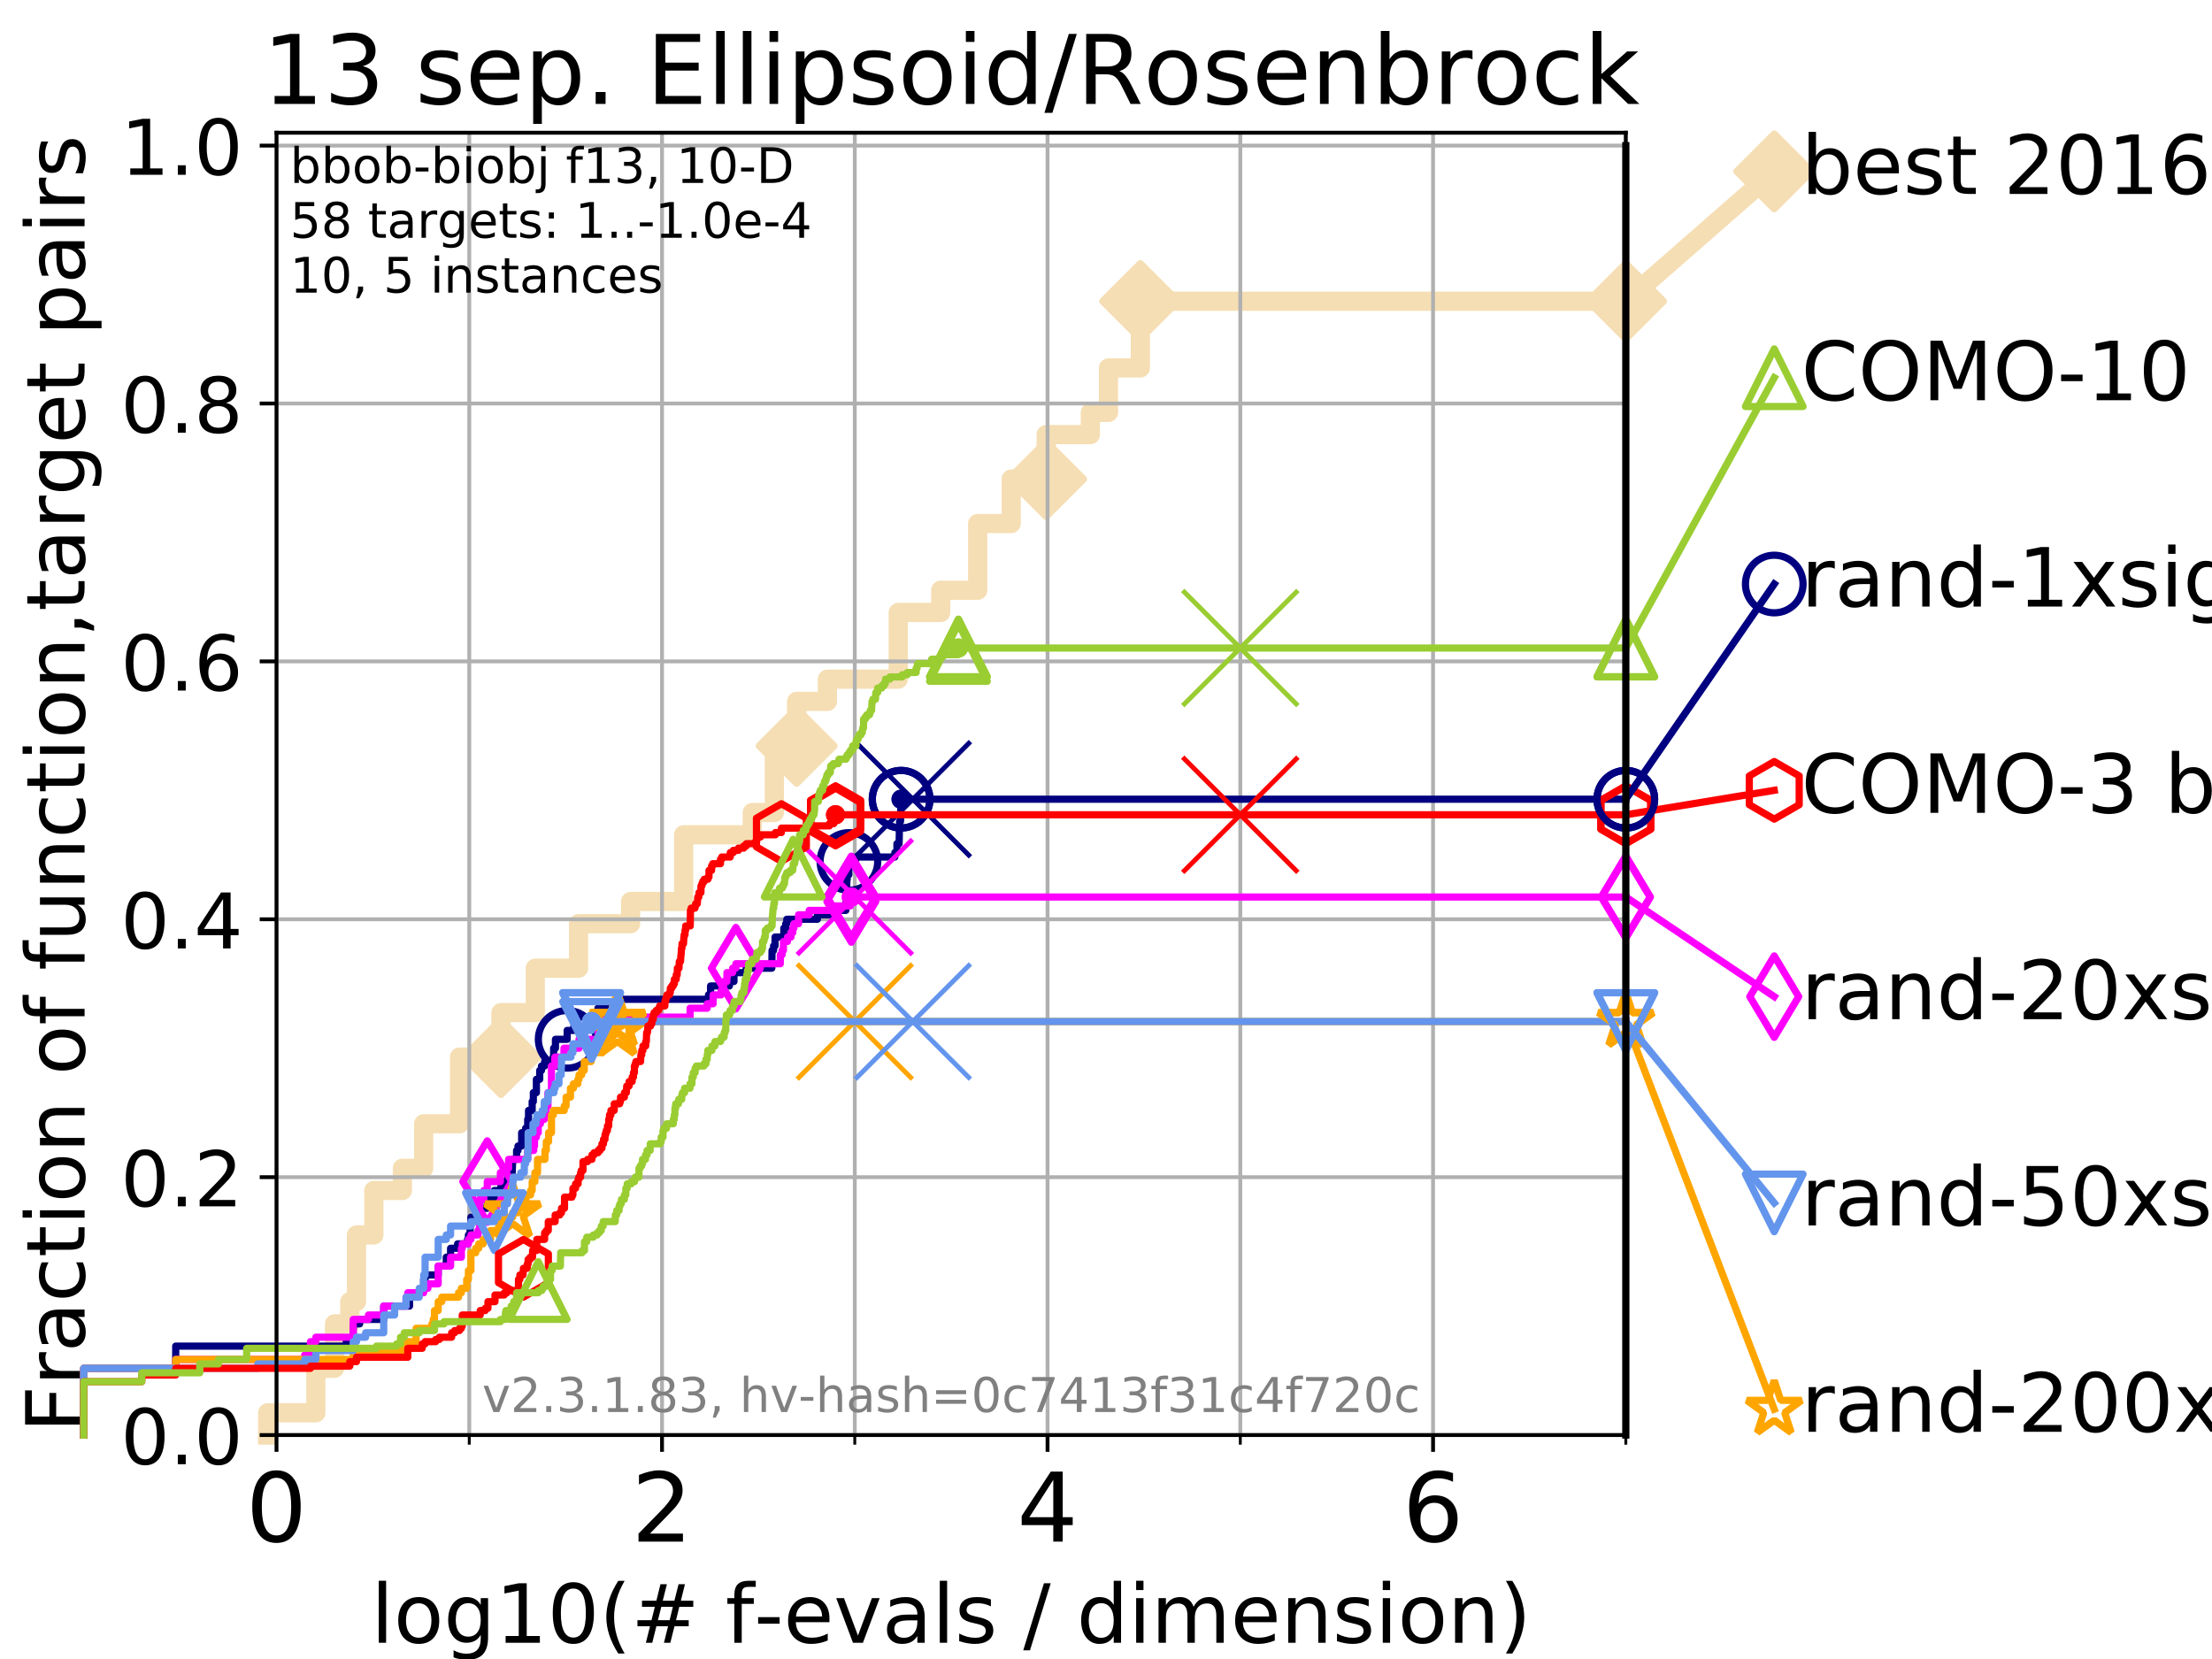 <?xml version="1.0" encoding="utf-8" standalone="no"?>
<!DOCTYPE svg PUBLIC "-//W3C//DTD SVG 1.1//EN"
  "http://www.w3.org/Graphics/SVG/1.1/DTD/svg11.dtd">
<!-- Created with matplotlib (https://matplotlib.org/) -->
<svg height="345.6pt" version="1.1" viewBox="0 0 460.8 345.6" width="460.8pt" xmlns="http://www.w3.org/2000/svg" xmlns:xlink="http://www.w3.org/1999/xlink">
 <defs>
  <style type="text/css">
*{stroke-linecap:butt;stroke-linejoin:round;}
  </style>
 </defs>
 <g id="figure_1">
  <g id="patch_1">
   <path d="M 0 345.6 
L 460.8 345.6 
L 460.8 0 
L 0 0 
z
" style="fill:#ffffff;"/>
  </g>
  <g id="axes_1">
   <g id="patch_2">
    <path d="M 57.6 298.944 
L 338.688 298.944 
L 338.688 27.648 
L 57.6 27.648 
z
" style="fill:#ffffff;"/>
   </g>
   <g id="line2d_1">
    <path d="M 55.763 298.944 
L 55.763 294.313 
L 65.797 294.313 
L 65.797 285.05 
L 69.688 285.05 
L 69.688 275.788 
L 72.868 275.788 
L 72.868 271.157 
L 74.263 271.157 
L 74.263 257.263 
L 77.885 257.263 
L 77.885 248.001 
L 83.83 248.001 
L 83.83 243.37 
L 88.256 243.37 
L 88.256 234.107 
L 95.723 234.107 
L 95.723 220.214 
L 104.355 220.214 
L 104.355 210.951 
L 111.506 210.951 
L 111.506 201.689 
L 120.525 201.689 
L 120.525 192.426 
L 131.364 192.426 
L 131.364 187.795 
L 142.419 187.795 
L 142.419 173.901 
L 156.712 173.901 
L 156.712 169.27 
L 161.316 169.27 
L 161.316 155.377 
L 165.954 155.377 
L 165.954 146.114 
L 172.366 146.114 
L 172.366 141.483 
L 187.119 141.483 
L 187.119 127.589 
L 195.974 127.589 
L 195.974 122.958 
L 203.672 122.958 
L 203.672 109.065 
L 210.649 109.065 
L 210.649 99.802 
L 217.931 99.802 
L 217.931 90.54 
L 227.14 90.54 
L 227.14 85.909 
L 230.919 85.909 
L 230.919 76.646 
L 237.555 76.646 
L 237.555 62.753 
L 338.688 62.753 
" style="fill:none;stroke:#f5deb3;stroke-linecap:square;stroke-width:4;"/>
   </g>
   <g id="line2d_2">
    <defs>
     <path d="M 0 7.778 
L 7.778 0 
L 0 -7.778 
L -7.778 0 
z
" id="m8a4414d4a7" style="stroke:#f5deb3;stroke-linejoin:miter;stroke-width:1.5;"/>
    </defs>
    <g>
     <use style="fill:#f5deb3;stroke:#f5deb3;stroke-linejoin:miter;stroke-width:1.5;" x="104.355" xlink:href="#m8a4414d4a7" y="220.214"/>
     <use style="fill:#f5deb3;stroke:#f5deb3;stroke-linejoin:miter;stroke-width:1.5;" x="165.954" xlink:href="#m8a4414d4a7" y="155.377"/>
     <use style="fill:#f5deb3;stroke:#f5deb3;stroke-linejoin:miter;stroke-width:1.5;" x="217.931" xlink:href="#m8a4414d4a7" y="99.802"/>
     <use style="fill:#f5deb3;stroke:#f5deb3;stroke-linejoin:miter;stroke-width:1.5;" x="237.555" xlink:href="#m8a4414d4a7" y="62.753"/>
     <use style="fill:#f5deb3;stroke:#f5deb3;stroke-linejoin:miter;stroke-width:1.5;" x="237.555" xlink:href="#m8a4414d4a7" y="62.753"/>
     <use style="fill:#f5deb3;stroke:#f5deb3;stroke-linejoin:miter;stroke-width:1.5;" x="338.688" xlink:href="#m8a4414d4a7" y="62.753"/>
    </g>
   </g>
   <g id="line2d_3">
    <path style="fill:none;stroke:#f5deb3;stroke-linecap:square;stroke-width:4;"/>
    <g/>
   </g>
   <g id="line2d_4">
    <path d="M 338.688 62.753 
L 369.608 35.706 
" style="fill:none;stroke:#f5deb3;stroke-linecap:square;stroke-width:4;"/>
    <g>
     <use style="fill:#f5deb3;stroke:#f5deb3;stroke-linejoin:miter;stroke-width:1.5;" x="338.688" xlink:href="#m8a4414d4a7" y="62.753"/>
     <use style="fill:#f5deb3;stroke:#f5deb3;stroke-linejoin:miter;stroke-width:1.5;" x="369.608" xlink:href="#m8a4414d4a7" y="35.706"/>
    </g>
   </g>
   <g id="matplotlib.axis_1">
    <g id="xtick_1">
     <g id="line2d_5">
      <path clip-path="url(#pb6aadd8664)" d="M 57.6 298.944 
L 57.6 27.648 
" style="fill:none;stroke:#b0b0b0;stroke-linecap:square;stroke-width:0.8;"/>
     </g>
     <g id="line2d_6">
      <defs>
       <path d="M 0 0 
L 0 3.5 
" id="mf7115e7843" style="stroke:#000000;stroke-width:0.8;"/>
      </defs>
      <g>
       <use style="stroke:#000000;stroke-width:0.8;" x="57.6" xlink:href="#mf7115e7843" y="298.944"/>
      </g>
     </g>
     <g id="text_1">
      <!-- 0 -->
      <defs>
       <path d="M 31.781 66.406 
Q 24.172 66.406 20.328 58.906 
Q 16.5 51.422 16.5 36.375 
Q 16.5 21.391 20.328 13.891 
Q 24.172 6.391 31.781 6.391 
Q 39.453 6.391 43.281 13.891 
Q 47.125 21.391 47.125 36.375 
Q 47.125 51.422 43.281 58.906 
Q 39.453 66.406 31.781 66.406 
z
M 31.781 74.219 
Q 44.047 74.219 50.516 64.516 
Q 56.984 54.828 56.984 36.375 
Q 56.984 17.969 50.516 8.266 
Q 44.047 -1.422 31.781 -1.422 
Q 19.531 -1.422 13.062 8.266 
Q 6.594 17.969 6.594 36.375 
Q 6.594 54.828 13.062 64.516 
Q 19.531 74.219 31.781 74.219 
z
" id="DejaVuSans-48"/>
      </defs>
      <g transform="translate(51.237 321.141)scale(0.2 -0.2)">
       <use xlink:href="#DejaVuSans-48"/>
      </g>
     </g>
    </g>
    <g id="xtick_2">
     <g id="line2d_7">
      <path clip-path="url(#pb6aadd8664)" d="M 137.911 298.944 
L 137.911 27.648 
" style="fill:none;stroke:#b0b0b0;stroke-linecap:square;stroke-width:0.8;"/>
     </g>
     <g id="line2d_8">
      <g>
       <use style="stroke:#000000;stroke-width:0.8;" x="137.911" xlink:href="#mf7115e7843" y="298.944"/>
      </g>
     </g>
     <g id="text_2">
      <!-- 2 -->
      <defs>
       <path d="M 19.188 8.297 
L 53.609 8.297 
L 53.609 0 
L 7.328 0 
L 7.328 8.297 
Q 12.938 14.109 22.625 23.891 
Q 32.328 33.688 34.812 36.531 
Q 39.547 41.844 41.422 45.531 
Q 43.312 49.219 43.312 52.781 
Q 43.312 58.594 39.234 62.25 
Q 35.156 65.922 28.609 65.922 
Q 23.969 65.922 18.812 64.312 
Q 13.672 62.703 7.812 59.422 
L 7.812 69.391 
Q 13.766 71.781 18.938 73 
Q 24.125 74.219 28.422 74.219 
Q 39.75 74.219 46.484 68.547 
Q 53.219 62.891 53.219 53.422 
Q 53.219 48.922 51.531 44.891 
Q 49.859 40.875 45.406 35.406 
Q 44.188 33.984 37.641 27.219 
Q 31.109 20.453 19.188 8.297 
z
" id="DejaVuSans-50"/>
      </defs>
      <g transform="translate(131.548 321.141)scale(0.2 -0.2)">
       <use xlink:href="#DejaVuSans-50"/>
      </g>
     </g>
    </g>
    <g id="xtick_3">
     <g id="line2d_9">
      <path clip-path="url(#pb6aadd8664)" d="M 218.222 298.944 
L 218.222 27.648 
" style="fill:none;stroke:#b0b0b0;stroke-linecap:square;stroke-width:0.8;"/>
     </g>
     <g id="line2d_10">
      <g>
       <use style="stroke:#000000;stroke-width:0.8;" x="218.222" xlink:href="#mf7115e7843" y="298.944"/>
      </g>
     </g>
     <g id="text_3">
      <!-- 4 -->
      <defs>
       <path d="M 37.797 64.312 
L 12.891 25.391 
L 37.797 25.391 
z
M 35.203 72.906 
L 47.609 72.906 
L 47.609 25.391 
L 58.016 25.391 
L 58.016 17.188 
L 47.609 17.188 
L 47.609 0 
L 37.797 0 
L 37.797 17.188 
L 4.891 17.188 
L 4.891 26.703 
z
" id="DejaVuSans-52"/>
      </defs>
      <g transform="translate(211.859 321.141)scale(0.2 -0.2)">
       <use xlink:href="#DejaVuSans-52"/>
      </g>
     </g>
    </g>
    <g id="xtick_4">
     <g id="line2d_11">
      <path clip-path="url(#pb6aadd8664)" d="M 298.533 298.944 
L 298.533 27.648 
" style="fill:none;stroke:#b0b0b0;stroke-linecap:square;stroke-width:0.8;"/>
     </g>
     <g id="line2d_12">
      <g>
       <use style="stroke:#000000;stroke-width:0.8;" x="298.533" xlink:href="#mf7115e7843" y="298.944"/>
      </g>
     </g>
     <g id="text_4">
      <!-- 6 -->
      <defs>
       <path d="M 33.016 40.375 
Q 26.375 40.375 22.484 35.828 
Q 18.609 31.297 18.609 23.391 
Q 18.609 15.531 22.484 10.953 
Q 26.375 6.391 33.016 6.391 
Q 39.656 6.391 43.531 10.953 
Q 47.406 15.531 47.406 23.391 
Q 47.406 31.297 43.531 35.828 
Q 39.656 40.375 33.016 40.375 
z
M 52.594 71.297 
L 52.594 62.312 
Q 48.875 64.062 45.094 64.984 
Q 41.312 65.922 37.594 65.922 
Q 27.828 65.922 22.672 59.328 
Q 17.531 52.734 16.797 39.406 
Q 19.672 43.656 24.016 45.922 
Q 28.375 48.188 33.594 48.188 
Q 44.578 48.188 50.953 41.516 
Q 57.328 34.859 57.328 23.391 
Q 57.328 12.156 50.688 5.359 
Q 44.047 -1.422 33.016 -1.422 
Q 20.359 -1.422 13.672 8.266 
Q 6.984 17.969 6.984 36.375 
Q 6.984 53.656 15.188 63.938 
Q 23.391 74.219 37.203 74.219 
Q 40.922 74.219 44.703 73.484 
Q 48.484 72.75 52.594 71.297 
z
" id="DejaVuSans-54"/>
      </defs>
      <g transform="translate(292.17 321.141)scale(0.2 -0.2)">
       <use xlink:href="#DejaVuSans-54"/>
      </g>
     </g>
    </g>
    <g id="xtick_5">
     <g id="line2d_13">
      <path clip-path="url(#pb6aadd8664)" d="M 97.755 298.944 
L 97.755 27.648 
" style="fill:none;stroke:#b0b0b0;stroke-linecap:square;stroke-width:0.8;"/>
     </g>
     <g id="line2d_14">
      <defs>
       <path d="M 0 0 
L 0 2 
" id="mb8466c5bb6" style="stroke:#000000;stroke-width:0.6;"/>
      </defs>
      <g>
       <use style="stroke:#000000;stroke-width:0.6;" x="97.755" xlink:href="#mb8466c5bb6" y="298.944"/>
      </g>
     </g>
    </g>
    <g id="xtick_6">
     <g id="line2d_15">
      <path clip-path="url(#pb6aadd8664)" d="M 178.066 298.944 
L 178.066 27.648 
" style="fill:none;stroke:#b0b0b0;stroke-linecap:square;stroke-width:0.8;"/>
     </g>
     <g id="line2d_16">
      <g>
       <use style="stroke:#000000;stroke-width:0.6;" x="178.066" xlink:href="#mb8466c5bb6" y="298.944"/>
      </g>
     </g>
    </g>
    <g id="xtick_7">
     <g id="line2d_17">
      <path clip-path="url(#pb6aadd8664)" d="M 258.377 298.944 
L 258.377 27.648 
" style="fill:none;stroke:#b0b0b0;stroke-linecap:square;stroke-width:0.8;"/>
     </g>
     <g id="line2d_18">
      <g>
       <use style="stroke:#000000;stroke-width:0.6;" x="258.377" xlink:href="#mb8466c5bb6" y="298.944"/>
      </g>
     </g>
    </g>
    <g id="xtick_8">
     <g id="line2d_19">
      <path clip-path="url(#pb6aadd8664)" d="M 338.688 298.944 
L 338.688 27.648 
" style="fill:none;stroke:#b0b0b0;stroke-linecap:square;stroke-width:0.8;"/>
     </g>
     <g id="line2d_20">
      <g>
       <use style="stroke:#000000;stroke-width:0.6;" x="338.688" xlink:href="#mb8466c5bb6" y="298.944"/>
      </g>
     </g>
    </g>
    <g id="text_5">
     <!-- log10(# f-evals / dimension) -->
     <defs>
      <path d="M 9.422 75.984 
L 18.406 75.984 
L 18.406 0 
L 9.422 0 
z
" id="DejaVuSans-108"/>
      <path d="M 30.609 48.391 
Q 23.391 48.391 19.188 42.75 
Q 14.984 37.109 14.984 27.297 
Q 14.984 17.484 19.156 11.844 
Q 23.344 6.203 30.609 6.203 
Q 37.797 6.203 41.984 11.859 
Q 46.188 17.531 46.188 27.297 
Q 46.188 37.016 41.984 42.703 
Q 37.797 48.391 30.609 48.391 
z
M 30.609 56 
Q 42.328 56 49.016 48.375 
Q 55.719 40.766 55.719 27.297 
Q 55.719 13.875 49.016 6.219 
Q 42.328 -1.422 30.609 -1.422 
Q 18.844 -1.422 12.172 6.219 
Q 5.516 13.875 5.516 27.297 
Q 5.516 40.766 12.172 48.375 
Q 18.844 56 30.609 56 
z
" id="DejaVuSans-111"/>
      <path d="M 45.406 27.984 
Q 45.406 37.75 41.375 43.109 
Q 37.359 48.484 30.078 48.484 
Q 22.859 48.484 18.828 43.109 
Q 14.797 37.75 14.797 27.984 
Q 14.797 18.266 18.828 12.891 
Q 22.859 7.516 30.078 7.516 
Q 37.359 7.516 41.375 12.891 
Q 45.406 18.266 45.406 27.984 
z
M 54.391 6.781 
Q 54.391 -7.172 48.188 -13.984 
Q 42 -20.797 29.203 -20.797 
Q 24.469 -20.797 20.266 -20.094 
Q 16.062 -19.391 12.109 -17.922 
L 12.109 -9.188 
Q 16.062 -11.328 19.922 -12.344 
Q 23.781 -13.375 27.781 -13.375 
Q 36.625 -13.375 41.016 -8.766 
Q 45.406 -4.156 45.406 5.172 
L 45.406 9.625 
Q 42.625 4.781 38.281 2.391 
Q 33.938 0 27.875 0 
Q 17.828 0 11.672 7.656 
Q 5.516 15.328 5.516 27.984 
Q 5.516 40.672 11.672 48.328 
Q 17.828 56 27.875 56 
Q 33.938 56 38.281 53.609 
Q 42.625 51.219 45.406 46.391 
L 45.406 54.688 
L 54.391 54.688 
z
" id="DejaVuSans-103"/>
      <path d="M 12.406 8.297 
L 28.516 8.297 
L 28.516 63.922 
L 10.984 60.406 
L 10.984 69.391 
L 28.422 72.906 
L 38.281 72.906 
L 38.281 8.297 
L 54.391 8.297 
L 54.391 0 
L 12.406 0 
z
" id="DejaVuSans-49"/>
      <path d="M 31 75.875 
Q 24.469 64.656 21.281 53.656 
Q 18.109 42.672 18.109 31.391 
Q 18.109 20.125 21.312 9.062 
Q 24.516 -2 31 -13.188 
L 23.188 -13.188 
Q 15.875 -1.703 12.234 9.375 
Q 8.594 20.453 8.594 31.391 
Q 8.594 42.281 12.203 53.312 
Q 15.828 64.359 23.188 75.875 
z
" id="DejaVuSans-40"/>
      <path d="M 51.125 44 
L 36.922 44 
L 32.812 27.688 
L 47.125 27.688 
z
M 43.797 71.781 
L 38.719 51.516 
L 52.984 51.516 
L 58.109 71.781 
L 65.922 71.781 
L 60.891 51.516 
L 76.125 51.516 
L 76.125 44 
L 58.984 44 
L 54.984 27.688 
L 70.516 27.688 
L 70.516 20.219 
L 53.078 20.219 
L 48 0 
L 40.188 0 
L 45.219 20.219 
L 30.906 20.219 
L 25.875 0 
L 18.016 0 
L 23.094 20.219 
L 7.719 20.219 
L 7.719 27.688 
L 24.906 27.688 
L 29 44 
L 13.281 44 
L 13.281 51.516 
L 30.906 51.516 
L 35.891 71.781 
z
" id="DejaVuSans-35"/>
      <path id="DejaVuSans-32"/>
      <path d="M 37.109 75.984 
L 37.109 68.5 
L 28.516 68.5 
Q 23.688 68.5 21.797 66.547 
Q 19.922 64.594 19.922 59.516 
L 19.922 54.688 
L 34.719 54.688 
L 34.719 47.703 
L 19.922 47.703 
L 19.922 0 
L 10.891 0 
L 10.891 47.703 
L 2.297 47.703 
L 2.297 54.688 
L 10.891 54.688 
L 10.891 58.5 
Q 10.891 67.625 15.141 71.797 
Q 19.391 75.984 28.609 75.984 
z
" id="DejaVuSans-102"/>
      <path d="M 4.891 31.391 
L 31.203 31.391 
L 31.203 23.391 
L 4.891 23.391 
z
" id="DejaVuSans-45"/>
      <path d="M 56.203 29.594 
L 56.203 25.203 
L 14.891 25.203 
Q 15.484 15.922 20.484 11.062 
Q 25.484 6.203 34.422 6.203 
Q 39.594 6.203 44.453 7.469 
Q 49.312 8.734 54.109 11.281 
L 54.109 2.781 
Q 49.266 0.734 44.188 -0.344 
Q 39.109 -1.422 33.891 -1.422 
Q 20.797 -1.422 13.156 6.188 
Q 5.516 13.812 5.516 26.812 
Q 5.516 40.234 12.766 48.109 
Q 20.016 56 32.328 56 
Q 43.359 56 49.781 48.891 
Q 56.203 41.797 56.203 29.594 
z
M 47.219 32.234 
Q 47.125 39.594 43.094 43.984 
Q 39.062 48.391 32.422 48.391 
Q 24.906 48.391 20.391 44.141 
Q 15.875 39.891 15.188 32.172 
z
" id="DejaVuSans-101"/>
      <path d="M 2.984 54.688 
L 12.5 54.688 
L 29.594 8.797 
L 46.688 54.688 
L 56.203 54.688 
L 35.688 0 
L 23.484 0 
z
" id="DejaVuSans-118"/>
      <path d="M 34.281 27.484 
Q 23.391 27.484 19.188 25 
Q 14.984 22.516 14.984 16.5 
Q 14.984 11.719 18.141 8.906 
Q 21.297 6.109 26.703 6.109 
Q 34.188 6.109 38.703 11.406 
Q 43.219 16.703 43.219 25.484 
L 43.219 27.484 
z
M 52.203 31.203 
L 52.203 0 
L 43.219 0 
L 43.219 8.297 
Q 40.141 3.328 35.547 0.953 
Q 30.953 -1.422 24.312 -1.422 
Q 15.922 -1.422 10.953 3.297 
Q 6 8.016 6 15.922 
Q 6 25.141 12.172 29.828 
Q 18.359 34.516 30.609 34.516 
L 43.219 34.516 
L 43.219 35.406 
Q 43.219 41.609 39.141 45 
Q 35.062 48.391 27.688 48.391 
Q 23 48.391 18.547 47.266 
Q 14.109 46.141 10.016 43.891 
L 10.016 52.203 
Q 14.938 54.109 19.578 55.047 
Q 24.219 56 28.609 56 
Q 40.484 56 46.344 49.844 
Q 52.203 43.703 52.203 31.203 
z
" id="DejaVuSans-97"/>
      <path d="M 44.281 53.078 
L 44.281 44.578 
Q 40.484 46.531 36.375 47.5 
Q 32.281 48.484 27.875 48.484 
Q 21.188 48.484 17.844 46.438 
Q 14.5 44.391 14.5 40.281 
Q 14.5 37.156 16.891 35.375 
Q 19.281 33.594 26.516 31.984 
L 29.594 31.297 
Q 39.156 29.25 43.188 25.516 
Q 47.219 21.781 47.219 15.094 
Q 47.219 7.469 41.188 3.016 
Q 35.156 -1.422 24.609 -1.422 
Q 20.219 -1.422 15.453 -0.562 
Q 10.688 0.297 5.422 2 
L 5.422 11.281 
Q 10.406 8.688 15.234 7.391 
Q 20.062 6.109 24.812 6.109 
Q 31.156 6.109 34.562 8.281 
Q 37.984 10.453 37.984 14.406 
Q 37.984 18.062 35.516 20.016 
Q 33.062 21.969 24.703 23.781 
L 21.578 24.516 
Q 13.234 26.266 9.516 29.906 
Q 5.812 33.547 5.812 39.891 
Q 5.812 47.609 11.281 51.797 
Q 16.75 56 26.812 56 
Q 31.781 56 36.172 55.266 
Q 40.578 54.547 44.281 53.078 
z
" id="DejaVuSans-115"/>
      <path d="M 25.391 72.906 
L 33.688 72.906 
L 8.297 -9.281 
L 0 -9.281 
z
" id="DejaVuSans-47"/>
      <path d="M 45.406 46.391 
L 45.406 75.984 
L 54.391 75.984 
L 54.391 0 
L 45.406 0 
L 45.406 8.203 
Q 42.578 3.328 38.25 0.953 
Q 33.938 -1.422 27.875 -1.422 
Q 17.969 -1.422 11.734 6.484 
Q 5.516 14.406 5.516 27.297 
Q 5.516 40.188 11.734 48.094 
Q 17.969 56 27.875 56 
Q 33.938 56 38.25 53.625 
Q 42.578 51.266 45.406 46.391 
z
M 14.797 27.297 
Q 14.797 17.391 18.875 11.75 
Q 22.953 6.109 30.078 6.109 
Q 37.203 6.109 41.297 11.75 
Q 45.406 17.391 45.406 27.297 
Q 45.406 37.203 41.297 42.844 
Q 37.203 48.484 30.078 48.484 
Q 22.953 48.484 18.875 42.844 
Q 14.797 37.203 14.797 27.297 
z
" id="DejaVuSans-100"/>
      <path d="M 9.422 54.688 
L 18.406 54.688 
L 18.406 0 
L 9.422 0 
z
M 9.422 75.984 
L 18.406 75.984 
L 18.406 64.594 
L 9.422 64.594 
z
" id="DejaVuSans-105"/>
      <path d="M 52 44.188 
Q 55.375 50.25 60.062 53.125 
Q 64.75 56 71.094 56 
Q 79.641 56 84.281 50.016 
Q 88.922 44.047 88.922 33.016 
L 88.922 0 
L 79.891 0 
L 79.891 32.719 
Q 79.891 40.578 77.094 44.375 
Q 74.312 48.188 68.609 48.188 
Q 61.625 48.188 57.562 43.547 
Q 53.516 38.922 53.516 30.906 
L 53.516 0 
L 44.484 0 
L 44.484 32.719 
Q 44.484 40.625 41.703 44.406 
Q 38.922 48.188 33.109 48.188 
Q 26.219 48.188 22.156 43.531 
Q 18.109 38.875 18.109 30.906 
L 18.109 0 
L 9.078 0 
L 9.078 54.688 
L 18.109 54.688 
L 18.109 46.188 
Q 21.188 51.219 25.484 53.609 
Q 29.781 56 35.688 56 
Q 41.656 56 45.828 52.969 
Q 50 49.953 52 44.188 
z
" id="DejaVuSans-109"/>
      <path d="M 54.891 33.016 
L 54.891 0 
L 45.906 0 
L 45.906 32.719 
Q 45.906 40.484 42.875 44.328 
Q 39.844 48.188 33.797 48.188 
Q 26.516 48.188 22.312 43.547 
Q 18.109 38.922 18.109 30.906 
L 18.109 0 
L 9.078 0 
L 9.078 54.688 
L 18.109 54.688 
L 18.109 46.188 
Q 21.344 51.125 25.703 53.562 
Q 30.078 56 35.797 56 
Q 45.219 56 50.047 50.172 
Q 54.891 44.344 54.891 33.016 
z
" id="DejaVuSans-110"/>
      <path d="M 8.016 75.875 
L 15.828 75.875 
Q 23.141 64.359 26.781 53.312 
Q 30.422 42.281 30.422 31.391 
Q 30.422 20.453 26.781 9.375 
Q 23.141 -1.703 15.828 -13.188 
L 8.016 -13.188 
Q 14.5 -2 17.703 9.062 
Q 20.906 20.125 20.906 31.391 
Q 20.906 42.672 17.703 53.656 
Q 14.5 64.656 8.016 75.875 
z
" id="DejaVuSans-41"/>
     </defs>
     <g transform="translate(77.303 342.218)scale(0.17 -0.17)">
      <use xlink:href="#DejaVuSans-108"/>
      <use x="27.783" xlink:href="#DejaVuSans-111"/>
      <use x="88.965" xlink:href="#DejaVuSans-103"/>
      <use x="152.441" xlink:href="#DejaVuSans-49"/>
      <use x="216.064" xlink:href="#DejaVuSans-48"/>
      <use x="279.688" xlink:href="#DejaVuSans-40"/>
      <use x="318.701" xlink:href="#DejaVuSans-35"/>
      <use x="402.49" xlink:href="#DejaVuSans-32"/>
      <use x="434.277" xlink:href="#DejaVuSans-102"/>
      <use x="469.404" xlink:href="#DejaVuSans-45"/>
      <use x="505.488" xlink:href="#DejaVuSans-101"/>
      <use x="567.012" xlink:href="#DejaVuSans-118"/>
      <use x="626.191" xlink:href="#DejaVuSans-97"/>
      <use x="687.471" xlink:href="#DejaVuSans-108"/>
      <use x="715.254" xlink:href="#DejaVuSans-115"/>
      <use x="767.354" xlink:href="#DejaVuSans-32"/>
      <use x="799.141" xlink:href="#DejaVuSans-47"/>
      <use x="832.832" xlink:href="#DejaVuSans-32"/>
      <use x="864.619" xlink:href="#DejaVuSans-100"/>
      <use x="928.096" xlink:href="#DejaVuSans-105"/>
      <use x="955.879" xlink:href="#DejaVuSans-109"/>
      <use x="1053.291" xlink:href="#DejaVuSans-101"/>
      <use x="1114.814" xlink:href="#DejaVuSans-110"/>
      <use x="1178.193" xlink:href="#DejaVuSans-115"/>
      <use x="1230.293" xlink:href="#DejaVuSans-105"/>
      <use x="1258.076" xlink:href="#DejaVuSans-111"/>
      <use x="1319.258" xlink:href="#DejaVuSans-110"/>
      <use x="1382.637" xlink:href="#DejaVuSans-41"/>
     </g>
    </g>
   </g>
   <g id="matplotlib.axis_2">
    <g id="ytick_1">
     <g id="line2d_21">
      <path clip-path="url(#pb6aadd8664)" d="M 57.6 298.944 
L 338.688 298.944 
" style="fill:none;stroke:#b0b0b0;stroke-linecap:square;stroke-width:0.8;"/>
     </g>
     <g id="line2d_22">
      <defs>
       <path d="M 0 0 
L -3.5 0 
" id="m525394035b" style="stroke:#000000;stroke-width:0.8;"/>
      </defs>
      <g>
       <use style="stroke:#000000;stroke-width:0.8;" x="57.6" xlink:href="#m525394035b" y="298.944"/>
      </g>
     </g>
     <g id="text_6">
      <!-- 0.0 -->
      <defs>
       <path d="M 10.688 12.406 
L 21 12.406 
L 21 0 
L 10.688 0 
z
" id="DejaVuSans-46"/>
      </defs>
      <g transform="translate(25.155 305.023)scale(0.16 -0.16)">
       <use xlink:href="#DejaVuSans-48"/>
       <use x="63.623" xlink:href="#DejaVuSans-46"/>
       <use x="95.41" xlink:href="#DejaVuSans-48"/>
      </g>
     </g>
    </g>
    <g id="ytick_2">
     <g id="line2d_23">
      <path clip-path="url(#pb6aadd8664)" d="M 57.6 245.222 
L 338.688 245.222 
" style="fill:none;stroke:#b0b0b0;stroke-linecap:square;stroke-width:0.8;"/>
     </g>
     <g id="line2d_24">
      <g>
       <use style="stroke:#000000;stroke-width:0.8;" x="57.6" xlink:href="#m525394035b" y="245.222"/>
      </g>
     </g>
     <g id="text_7">
      <!-- 0.2 -->
      <g transform="translate(25.155 251.301)scale(0.16 -0.16)">
       <use xlink:href="#DejaVuSans-48"/>
       <use x="63.623" xlink:href="#DejaVuSans-46"/>
       <use x="95.41" xlink:href="#DejaVuSans-50"/>
      </g>
     </g>
    </g>
    <g id="ytick_3">
     <g id="line2d_25">
      <path clip-path="url(#pb6aadd8664)" d="M 57.6 191.5 
L 338.688 191.5 
" style="fill:none;stroke:#b0b0b0;stroke-linecap:square;stroke-width:0.8;"/>
     </g>
     <g id="line2d_26">
      <g>
       <use style="stroke:#000000;stroke-width:0.8;" x="57.6" xlink:href="#m525394035b" y="191.5"/>
      </g>
     </g>
     <g id="text_8">
      <!-- 0.4 -->
      <g transform="translate(25.155 197.579)scale(0.16 -0.16)">
       <use xlink:href="#DejaVuSans-48"/>
       <use x="63.623" xlink:href="#DejaVuSans-46"/>
       <use x="95.41" xlink:href="#DejaVuSans-52"/>
      </g>
     </g>
    </g>
    <g id="ytick_4">
     <g id="line2d_27">
      <path clip-path="url(#pb6aadd8664)" d="M 57.6 137.778 
L 338.688 137.778 
" style="fill:none;stroke:#b0b0b0;stroke-linecap:square;stroke-width:0.8;"/>
     </g>
     <g id="line2d_28">
      <g>
       <use style="stroke:#000000;stroke-width:0.8;" x="57.6" xlink:href="#m525394035b" y="137.778"/>
      </g>
     </g>
     <g id="text_9">
      <!-- 0.6 -->
      <g transform="translate(25.155 143.857)scale(0.16 -0.16)">
       <use xlink:href="#DejaVuSans-48"/>
       <use x="63.623" xlink:href="#DejaVuSans-46"/>
       <use x="95.41" xlink:href="#DejaVuSans-54"/>
      </g>
     </g>
    </g>
    <g id="ytick_5">
     <g id="line2d_29">
      <path clip-path="url(#pb6aadd8664)" d="M 57.6 84.056 
L 338.688 84.056 
" style="fill:none;stroke:#b0b0b0;stroke-linecap:square;stroke-width:0.8;"/>
     </g>
     <g id="line2d_30">
      <g>
       <use style="stroke:#000000;stroke-width:0.8;" x="57.6" xlink:href="#m525394035b" y="84.056"/>
      </g>
     </g>
     <g id="text_10">
      <!-- 0.8 -->
      <defs>
       <path d="M 31.781 34.625 
Q 24.75 34.625 20.719 30.859 
Q 16.703 27.094 16.703 20.516 
Q 16.703 13.922 20.719 10.156 
Q 24.75 6.391 31.781 6.391 
Q 38.812 6.391 42.859 10.172 
Q 46.922 13.969 46.922 20.516 
Q 46.922 27.094 42.891 30.859 
Q 38.875 34.625 31.781 34.625 
z
M 21.922 38.812 
Q 15.578 40.375 12.031 44.719 
Q 8.5 49.078 8.5 55.328 
Q 8.5 64.062 14.719 69.141 
Q 20.953 74.219 31.781 74.219 
Q 42.672 74.219 48.875 69.141 
Q 55.078 64.062 55.078 55.328 
Q 55.078 49.078 51.531 44.719 
Q 48 40.375 41.703 38.812 
Q 48.828 37.156 52.797 32.312 
Q 56.781 27.484 56.781 20.516 
Q 56.781 9.906 50.312 4.234 
Q 43.844 -1.422 31.781 -1.422 
Q 19.734 -1.422 13.25 4.234 
Q 6.781 9.906 6.781 20.516 
Q 6.781 27.484 10.781 32.312 
Q 14.797 37.156 21.922 38.812 
z
M 18.312 54.391 
Q 18.312 48.734 21.844 45.562 
Q 25.391 42.391 31.781 42.391 
Q 38.141 42.391 41.719 45.562 
Q 45.312 48.734 45.312 54.391 
Q 45.312 60.062 41.719 63.234 
Q 38.141 66.406 31.781 66.406 
Q 25.391 66.406 21.844 63.234 
Q 18.312 60.062 18.312 54.391 
z
" id="DejaVuSans-56"/>
      </defs>
      <g transform="translate(25.155 90.135)scale(0.16 -0.16)">
       <use xlink:href="#DejaVuSans-48"/>
       <use x="63.623" xlink:href="#DejaVuSans-46"/>
       <use x="95.41" xlink:href="#DejaVuSans-56"/>
      </g>
     </g>
    </g>
    <g id="ytick_6">
     <g id="line2d_31">
      <path clip-path="url(#pb6aadd8664)" d="M 57.6 30.334 
L 338.688 30.334 
" style="fill:none;stroke:#b0b0b0;stroke-linecap:square;stroke-width:0.8;"/>
     </g>
     <g id="line2d_32">
      <g>
       <use style="stroke:#000000;stroke-width:0.8;" x="57.6" xlink:href="#m525394035b" y="30.334"/>
      </g>
     </g>
     <g id="text_11">
      <!-- 1.0 -->
      <g transform="translate(25.155 36.413)scale(0.16 -0.16)">
       <use xlink:href="#DejaVuSans-49"/>
       <use x="63.623" xlink:href="#DejaVuSans-46"/>
       <use x="95.41" xlink:href="#DejaVuSans-48"/>
      </g>
     </g>
    </g>
    <g id="text_12">
     <!-- Fraction of function,target pairs -->
     <defs>
      <path d="M 9.812 72.906 
L 51.703 72.906 
L 51.703 64.594 
L 19.672 64.594 
L 19.672 43.109 
L 48.578 43.109 
L 48.578 34.812 
L 19.672 34.812 
L 19.672 0 
L 9.812 0 
z
" id="DejaVuSans-70"/>
      <path d="M 41.109 46.297 
Q 39.594 47.172 37.812 47.578 
Q 36.031 48 33.891 48 
Q 26.266 48 22.188 43.047 
Q 18.109 38.094 18.109 28.812 
L 18.109 0 
L 9.078 0 
L 9.078 54.688 
L 18.109 54.688 
L 18.109 46.188 
Q 20.953 51.172 25.484 53.578 
Q 30.031 56 36.531 56 
Q 37.453 56 38.578 55.875 
Q 39.703 55.766 41.062 55.516 
z
" id="DejaVuSans-114"/>
      <path d="M 48.781 52.594 
L 48.781 44.188 
Q 44.969 46.297 41.141 47.344 
Q 37.312 48.391 33.406 48.391 
Q 24.656 48.391 19.812 42.844 
Q 14.984 37.312 14.984 27.297 
Q 14.984 17.281 19.812 11.734 
Q 24.656 6.203 33.406 6.203 
Q 37.312 6.203 41.141 7.25 
Q 44.969 8.297 48.781 10.406 
L 48.781 2.094 
Q 45.016 0.344 40.984 -0.531 
Q 36.969 -1.422 32.422 -1.422 
Q 20.062 -1.422 12.781 6.344 
Q 5.516 14.109 5.516 27.297 
Q 5.516 40.672 12.859 48.328 
Q 20.219 56 33.016 56 
Q 37.156 56 41.109 55.141 
Q 45.062 54.297 48.781 52.594 
z
" id="DejaVuSans-99"/>
      <path d="M 18.312 70.219 
L 18.312 54.688 
L 36.812 54.688 
L 36.812 47.703 
L 18.312 47.703 
L 18.312 18.016 
Q 18.312 11.328 20.141 9.422 
Q 21.969 7.516 27.594 7.516 
L 36.812 7.516 
L 36.812 0 
L 27.594 0 
Q 17.188 0 13.234 3.875 
Q 9.281 7.766 9.281 18.016 
L 9.281 47.703 
L 2.688 47.703 
L 2.688 54.688 
L 9.281 54.688 
L 9.281 70.219 
z
" id="DejaVuSans-116"/>
      <path d="M 8.5 21.578 
L 8.5 54.688 
L 17.484 54.688 
L 17.484 21.922 
Q 17.484 14.156 20.5 10.266 
Q 23.531 6.391 29.594 6.391 
Q 36.859 6.391 41.078 11.031 
Q 45.312 15.672 45.312 23.688 
L 45.312 54.688 
L 54.297 54.688 
L 54.297 0 
L 45.312 0 
L 45.312 8.406 
Q 42.047 3.422 37.719 1 
Q 33.406 -1.422 27.688 -1.422 
Q 18.266 -1.422 13.375 4.438 
Q 8.5 10.297 8.5 21.578 
z
M 31.109 56 
z
" id="DejaVuSans-117"/>
      <path d="M 11.719 12.406 
L 22.016 12.406 
L 22.016 4 
L 14.016 -11.625 
L 7.719 -11.625 
L 11.719 4 
z
" id="DejaVuSans-44"/>
      <path d="M 18.109 8.203 
L 18.109 -20.797 
L 9.078 -20.797 
L 9.078 54.688 
L 18.109 54.688 
L 18.109 46.391 
Q 20.953 51.266 25.266 53.625 
Q 29.594 56 35.594 56 
Q 45.562 56 51.781 48.094 
Q 58.016 40.188 58.016 27.297 
Q 58.016 14.406 51.781 6.484 
Q 45.562 -1.422 35.594 -1.422 
Q 29.594 -1.422 25.266 0.953 
Q 20.953 3.328 18.109 8.203 
z
M 48.688 27.297 
Q 48.688 37.203 44.609 42.844 
Q 40.531 48.484 33.406 48.484 
Q 26.266 48.484 22.188 42.844 
Q 18.109 37.203 18.109 27.297 
Q 18.109 17.391 22.188 11.75 
Q 26.266 6.109 33.406 6.109 
Q 40.531 6.109 44.609 11.75 
Q 48.688 17.391 48.688 27.297 
z
" id="DejaVuSans-112"/>
     </defs>
     <g transform="translate(17.62 298.435)rotate(-90)scale(0.17 -0.17)">
      <use xlink:href="#DejaVuSans-70"/>
      <use x="57.41" xlink:href="#DejaVuSans-114"/>
      <use x="98.523" xlink:href="#DejaVuSans-97"/>
      <use x="159.803" xlink:href="#DejaVuSans-99"/>
      <use x="214.783" xlink:href="#DejaVuSans-116"/>
      <use x="253.992" xlink:href="#DejaVuSans-105"/>
      <use x="281.775" xlink:href="#DejaVuSans-111"/>
      <use x="342.957" xlink:href="#DejaVuSans-110"/>
      <use x="406.336" xlink:href="#DejaVuSans-32"/>
      <use x="438.123" xlink:href="#DejaVuSans-111"/>
      <use x="499.305" xlink:href="#DejaVuSans-102"/>
      <use x="534.51" xlink:href="#DejaVuSans-32"/>
      <use x="566.297" xlink:href="#DejaVuSans-102"/>
      <use x="601.502" xlink:href="#DejaVuSans-117"/>
      <use x="664.881" xlink:href="#DejaVuSans-110"/>
      <use x="728.26" xlink:href="#DejaVuSans-99"/>
      <use x="783.24" xlink:href="#DejaVuSans-116"/>
      <use x="822.449" xlink:href="#DejaVuSans-105"/>
      <use x="850.232" xlink:href="#DejaVuSans-111"/>
      <use x="911.414" xlink:href="#DejaVuSans-110"/>
      <use x="974.793" xlink:href="#DejaVuSans-44"/>
      <use x="1006.58" xlink:href="#DejaVuSans-116"/>
      <use x="1045.789" xlink:href="#DejaVuSans-97"/>
      <use x="1107.068" xlink:href="#DejaVuSans-114"/>
      <use x="1148.166" xlink:href="#DejaVuSans-103"/>
      <use x="1211.643" xlink:href="#DejaVuSans-101"/>
      <use x="1273.166" xlink:href="#DejaVuSans-116"/>
      <use x="1312.375" xlink:href="#DejaVuSans-32"/>
      <use x="1344.162" xlink:href="#DejaVuSans-112"/>
      <use x="1407.639" xlink:href="#DejaVuSans-97"/>
      <use x="1468.918" xlink:href="#DejaVuSans-105"/>
      <use x="1496.701" xlink:href="#DejaVuSans-114"/>
      <use x="1537.814" xlink:href="#DejaVuSans-115"/>
     </g>
    </g>
   </g>
   <g id="line2d_33">
    <defs>
     <path d="M 0 1.5 
C 0.398 1.5 0.779 1.342 1.061 1.061 
C 1.342 0.779 1.5 0.398 1.5 0 
C 1.5 -0.398 1.342 -0.779 1.061 -1.061 
C 0.779 -1.342 0.398 -1.5 0 -1.5 
C -0.398 -1.5 -0.779 -1.342 -1.061 -1.061 
C -1.342 -0.779 -1.5 -0.398 -1.5 0 
C -1.5 0.398 -1.342 0.779 -1.061 1.061 
C -0.779 1.342 -0.398 1.5 0 1.5 
z
" id="mde48c8a494" style="stroke:#f5deb3;"/>
    </defs>
    <g>
     <use style="fill:#f5deb3;stroke:#f5deb3;" x="237.555" xlink:href="#mde48c8a494" y="62.753"/>
     <use style="fill:#f5deb3;stroke:#f5deb3;" x="237.555" xlink:href="#mde48c8a494" y="62.753"/>
    </g>
   </g>
   <g id="line2d_34">
    <defs>
     <path d="M 0 1.5 
C 0.398 1.5 0.779 1.342 1.061 1.061 
C 1.342 0.779 1.5 0.398 1.5 0 
C 1.5 -0.398 1.342 -0.779 1.061 -1.061 
C 0.779 -1.342 0.398 -1.5 0 -1.5 
C -0.398 -1.5 -0.779 -1.342 -1.061 -1.061 
C -1.342 -0.779 -1.5 -0.398 -1.5 0 
C -1.5 0.398 -1.342 0.779 -1.061 1.061 
C -0.779 1.342 -0.398 1.5 0 1.5 
z
" id="me83374e6b0" style="stroke:#000080;"/>
    </defs>
    <g>
     <use style="fill:#000080;stroke:#000080;" x="187.715" xlink:href="#me83374e6b0" y="166.492"/>
     <use style="fill:#000080;stroke:#000080;" x="187.715" xlink:href="#me83374e6b0" y="166.492"/>
    </g>
   </g>
   <g id="line2d_35">
    <path d="M 17.445 298.944 
L 17.445 285.05 
L 36.604 285.05 
L 36.604 280.419 
L 72.125 280.419 
L 72.125 279.493 
L 73.579 279.493 
L 73.579 275.788 
L 74.922 275.788 
L 74.922 274.862 
L 79.939 274.862 
L 79.939 272.083 
L 85.315 272.083 
L 85.315 269.304 
L 87.952 269.304 
L 87.952 268.378 
L 88.256 268.378 
L 88.256 266.526 
L 88.554 266.526 
L 88.554 265.599 
L 91.284 265.599 
L 91.284 263.747 
L 92.969 263.747 
L 92.969 261.894 
L 93.864 261.894 
L 93.864 260.042 
L 95.327 260.042 
L 95.327 259.116 
L 97.403 259.116 
L 97.403 258.189 
L 97.58 258.189 
L 97.58 257.263 
L 97.929 257.263 
L 97.929 255.411 
L 98.101 255.411 
L 98.101 253.558 
L 99.887 253.558 
L 99.887 251.706 
L 101.507 251.706 
L 101.507 249.853 
L 102.989 249.853 
L 102.989 248.001 
L 104.355 248.001 
L 104.355 247.075 
L 105.057 247.075 
L 105.057 246.148 
L 105.843 246.148 
L 105.843 244.296 
L 106.699 244.296 
L 106.803 241.517 
L 107.614 241.517 
L 107.614 239.665 
L 107.909 239.665 
L 107.909 238.738 
L 108.671 238.738 
L 108.671 235.96 
L 109.491 235.96 
L 109.491 235.033 
L 109.93 235.033 
L 109.93 233.181 
L 110.103 233.181 
L 110.103 231.328 
L 110.86 231.328 
L 110.86 229.476 
L 111.105 229.476 
L 111.105 227.623 
L 111.742 227.623 
L 111.742 224.845 
L 112.432 224.845 
L 112.432 222.992 
L 112.804 222.992 
L 112.804 222.066 
L 113.454 222.066 
L 113.454 221.14 
L 115.206 221.14 
L 115.206 220.214 
L 115.333 220.214 
L 115.333 218.361 
L 115.711 218.361 
L 115.711 216.509 
L 118.149 216.509 
L 118.149 214.656 
L 119.553 214.656 
L 119.553 213.73 
L 120.045 213.73 
L 120.045 211.877 
L 124.557 211.877 
L 124.557 210.025 
L 128.441 210.025 
L 128.441 208.172 
L 147.59 208.172 
L 147.59 207.246 
L 148.025 207.246 
L 148.025 205.394 
L 151.952 205.394 
L 151.952 204.467 
L 152.9 204.467 
L 152.9 202.615 
L 155.438 202.615 
L 155.438 201.689 
L 160.784 201.689 
L 160.835 197.984 
L 161.151 197.984 
L 161.151 197.057 
L 161.452 197.057 
L 161.452 195.205 
L 163.283 195.205 
L 163.283 193.353 
L 163.681 193.353 
L 163.681 192.426 
L 163.907 192.426 
L 163.907 191.5 
L 170.281 191.5 
L 170.281 190.574 
L 174.111 190.574 
L 174.111 189.648 
L 176.209 189.648 
L 176.31 185.016 
L 176.366 185.016 
L 176.441 183.164 
L 176.49 183.164 
L 176.49 182.238 
L 176.833 182.238 
L 176.842 179.459 
L 178.233 179.459 
L 178.233 178.533 
L 186.41 178.533 
L 186.41 177.606 
L 186.848 177.606 
L 186.848 175.754 
L 187.301 175.754 
L 187.402 171.123 
L 187.598 171.123 
L 187.655 167.418 
L 187.715 167.418 
L 187.715 166.492 
L 338.688 166.492 
L 338.688 166.492 
" style="fill:none;stroke:#000080;stroke-linecap:square;stroke-width:1.5;"/>
   </g>
   <g id="line2d_36">
    <defs>
     <path d="M 0 6 
C 1.591 6 3.117 5.368 4.243 4.243 
C 5.368 3.117 6 1.591 6 0 
C 6 -1.591 5.368 -3.117 4.243 -4.243 
C 3.117 -5.368 1.591 -6 0 -6 
C -1.591 -6 -3.117 -5.368 -4.243 -4.243 
C -5.368 -3.117 -6 -1.591 -6 0 
C -6 1.591 -5.368 3.117 -4.243 4.243 
C -3.117 5.368 -1.591 6 0 6 
z
" id="m67e353e124" style="stroke:#000080;stroke-width:1.5;"/>
    </defs>
    <g>
     <use style="fill-opacity:0;stroke:#000080;stroke-width:1.5;" x="118.149" xlink:href="#m67e353e124" y="216.509"/>
     <use style="fill-opacity:0;stroke:#000080;stroke-width:1.5;" x="176.842" xlink:href="#m67e353e124" y="179.459"/>
     <use style="fill-opacity:0;stroke:#000080;stroke-width:1.5;" x="187.715" xlink:href="#m67e353e124" y="166.492"/>
     <use style="fill-opacity:0;stroke:#000080;stroke-width:1.5;" x="187.715" xlink:href="#m67e353e124" y="166.492"/>
     <use style="fill-opacity:0;stroke:#000080;stroke-width:1.5;" x="338.688" xlink:href="#m67e353e124" y="166.492"/>
    </g>
   </g>
   <g id="line2d_37">
    <path style="fill:none;stroke:#000080;stroke-linecap:square;stroke-width:1.5;"/>
    <g/>
   </g>
   <g id="line2d_38">
    <path clip-path="url(#pb6aadd8664)" d="M 190.162 166.492 
" style="fill:none;stroke:#000080;stroke-linecap:square;stroke-width:1.5;"/>
    <defs>
     <path d="M -12 12 
L 12 -12 
M -12 -12 
L 12 12 
" id="m9268ec69cb" style="stroke:#000080;"/>
    </defs>
    <g clip-path="url(#pb6aadd8664)">
     <use style="fill:#000080;stroke:#000080;" x="190.162" xlink:href="#m9268ec69cb" y="166.492"/>
    </g>
   </g>
   <g id="line2d_39">
    <defs>
     <path d="M 0 1.5 
C 0.398 1.5 0.779 1.342 1.061 1.061 
C 1.342 0.779 1.5 0.398 1.5 0 
C 1.5 -0.398 1.342 -0.779 1.061 -1.061 
C 0.779 -1.342 0.398 -1.5 0 -1.5 
C -0.398 -1.5 -0.779 -1.342 -1.061 -1.061 
C -1.342 -0.779 -1.5 -0.398 -1.5 0 
C -1.5 0.398 -1.342 0.779 -1.061 1.061 
C -0.779 1.342 -0.398 1.5 0 1.5 
z
" id="m4672b7c88f" style="stroke:#ff00ff;"/>
    </defs>
    <g>
     <use style="fill:#ff00ff;stroke:#ff00ff;" x="177.353" xlink:href="#m4672b7c88f" y="186.869"/>
     <use style="fill:#ff00ff;stroke:#ff00ff;" x="177.353" xlink:href="#m4672b7c88f" y="186.869"/>
    </g>
   </g>
   <g id="line2d_40">
    <path d="M 17.445 298.944 
L 17.445 285.05 
L 36.604 285.05 
L 36.604 283.198 
L 63.468 283.198 
L 63.468 282.272 
L 64.671 282.272 
L 64.671 279.493 
L 65.797 279.493 
L 65.797 278.567 
L 73.579 278.567 
L 73.579 274.862 
L 76.759 274.862 
L 76.759 273.935 
L 79.939 273.935 
L 79.939 272.083 
L 84.588 272.083 
L 84.588 270.231 
L 84.956 270.231 
L 84.956 269.304 
L 88.256 269.304 
L 88.256 268.378 
L 89.135 268.378 
L 89.135 267.452 
L 91.284 267.452 
L 91.284 263.747 
L 93.864 263.747 
L 93.864 261.894 
L 96.111 261.894 
L 96.111 260.042 
L 96.301 260.042 
L 96.301 259.116 
L 97.58 259.116 
L 97.58 258.189 
L 98.101 258.189 
L 98.101 257.263 
L 99.575 257.263 
L 99.575 256.337 
L 99.887 256.337 
L 99.887 249.853 
L 100.789 249.853 
L 100.789 248.001 
L 101.507 248.001 
L 101.507 246.148 
L 104.235 246.148 
L 104.235 244.296 
L 104.826 244.296 
L 104.826 243.37 
L 105.952 243.37 
L 105.952 241.517 
L 109.93 241.517 
L 109.93 239.665 
L 111.186 239.665 
L 111.186 238.738 
L 111.346 238.738 
L 111.346 236.886 
L 111.742 236.886 
L 111.742 235.96 
L 112.128 235.96 
L 112.128 234.107 
L 112.581 234.107 
L 112.581 233.181 
L 113.383 233.181 
L 113.383 232.255 
L 113.735 232.255 
L 113.735 230.402 
L 114.148 230.402 
L 114.148 227.623 
L 114.882 227.623 
L 114.882 222.066 
L 115.586 222.066 
L 115.586 220.214 
L 117.486 220.214 
L 117.486 218.361 
L 120.619 218.361 
L 120.619 216.509 
L 124.632 216.509 
L 124.632 214.656 
L 125.147 214.656 
L 125.147 212.804 
L 126.134 212.804 
L 126.134 211.877 
L 143.754 211.877 
L 143.754 210.025 
L 147.328 210.025 
L 147.328 209.099 
L 148.554 209.099 
L 148.554 207.246 
L 150.241 207.246 
L 150.241 206.32 
L 150.733 206.32 
L 150.733 204.467 
L 151.43 204.467 
L 151.43 202.615 
L 152.625 202.615 
L 152.625 201.689 
L 153.294 201.689 
L 153.294 200.762 
L 162.551 200.762 
L 162.551 198.91 
L 162.921 198.91 
L 162.921 197.984 
L 163.201 197.984 
L 163.201 196.131 
L 164.044 196.131 
L 164.044 195.205 
L 164.784 195.205 
L 164.784 194.279 
L 165.153 194.279 
L 165.153 193.353 
L 165.389 193.353 
L 165.389 192.426 
L 166.348 192.426 
L 166.348 190.574 
L 168.573 190.574 
L 168.573 189.648 
L 173.273 189.648 
L 173.273 188.721 
L 177.131 188.721 
L 177.131 187.795 
L 177.353 187.795 
L 177.353 186.869 
L 338.688 186.869 
" style="fill:none;stroke:#ff00ff;stroke-linecap:square;stroke-width:1.5;"/>
   </g>
   <g id="line2d_41">
    <defs>
     <path d="M 0 8.485 
L 5.091 0 
L 0 -8.485 
L -5.091 0 
z
" id="mc6f4898b93" style="stroke:#ff00ff;stroke-linejoin:miter;stroke-width:1.5;"/>
    </defs>
    <g>
     <use style="fill-opacity:0;stroke:#ff00ff;stroke-linejoin:miter;stroke-width:1.5;" x="101.507" xlink:href="#mc6f4898b93" y="246.148"/>
     <use style="fill-opacity:0;stroke:#ff00ff;stroke-linejoin:miter;stroke-width:1.5;" x="153.294" xlink:href="#mc6f4898b93" y="201.689"/>
     <use style="fill-opacity:0;stroke:#ff00ff;stroke-linejoin:miter;stroke-width:1.5;" x="177.353" xlink:href="#mc6f4898b93" y="187.795"/>
     <use style="fill-opacity:0;stroke:#ff00ff;stroke-linejoin:miter;stroke-width:1.5;" x="177.353" xlink:href="#mc6f4898b93" y="186.869"/>
     <use style="fill-opacity:0;stroke:#ff00ff;stroke-linejoin:miter;stroke-width:1.5;" x="177.353" xlink:href="#mc6f4898b93" y="186.869"/>
     <use style="fill-opacity:0;stroke:#ff00ff;stroke-linejoin:miter;stroke-width:1.5;" x="338.688" xlink:href="#mc6f4898b93" y="186.869"/>
    </g>
   </g>
   <g id="line2d_42">
    <path style="fill:none;stroke:#ff00ff;stroke-linecap:square;stroke-width:1.5;"/>
    <g/>
   </g>
   <g id="line2d_43">
    <path clip-path="url(#pb6aadd8664)" d="M 178.075 186.869 
" style="fill:none;stroke:#ff00ff;stroke-linecap:square;stroke-width:1.5;"/>
    <defs>
     <path d="M -12 12 
L 12 -12 
M -12 -12 
L 12 12 
" id="ma43910a79d" style="stroke:#ff00ff;"/>
    </defs>
    <g clip-path="url(#pb6aadd8664)">
     <use style="fill:#ff00ff;stroke:#ff00ff;" x="178.075" xlink:href="#ma43910a79d" y="186.869"/>
    </g>
   </g>
   <g id="line2d_44">
    <defs>
     <path d="M 0 1.5 
C 0.398 1.5 0.779 1.342 1.061 1.061 
C 1.342 0.779 1.5 0.398 1.5 0 
C 1.5 -0.398 1.342 -0.779 1.061 -1.061 
C 0.779 -1.342 0.398 -1.5 0 -1.5 
C -0.398 -1.5 -0.779 -1.342 -1.061 -1.061 
C -1.342 -0.779 -1.5 -0.398 -1.5 0 
C -1.5 0.398 -1.342 0.779 -1.061 1.061 
C -0.779 1.342 -0.398 1.5 0 1.5 
z
" id="mb0f2974e24" style="stroke:#ffa500;"/>
    </defs>
    <g>
     <use style="fill:#ffa500;stroke:#ffa500;" x="128.62" xlink:href="#mb0f2974e24" y="212.804"/>
     <use style="fill:#ffa500;stroke:#ffa500;" x="128.62" xlink:href="#mb0f2974e24" y="212.804"/>
    </g>
   </g>
   <g id="line2d_45">
    <path d="M 17.445 298.944 
L 17.445 285.05 
L 36.604 285.05 
L 36.604 283.198 
L 73.579 283.198 
L 73.579 282.272 
L 79.447 282.272 
L 79.447 281.345 
L 83.83 281.345 
L 83.83 280.419 
L 84.588 280.419 
L 84.588 279.493 
L 86.684 279.493 
L 86.684 276.714 
L 89.973 276.714 
L 89.973 275.788 
L 90.243 275.788 
L 90.243 274.862 
L 90.509 274.862 
L 90.509 273.009 
L 91.284 273.009 
L 91.284 271.157 
L 92.027 271.157 
L 92.027 270.231 
L 95.526 270.231 
L 95.526 269.304 
L 96.111 269.304 
L 96.111 268.378 
L 97.224 268.378 
L 97.224 266.526 
L 97.58 266.526 
L 97.58 264.673 
L 98.101 264.673 
L 98.101 260.968 
L 99.098 260.968 
L 99.098 260.042 
L 99.732 260.042 
L 99.732 259.116 
L 100.642 259.116 
L 100.642 258.189 
L 102.196 258.189 
L 102.196 256.337 
L 104.355 256.337 
L 104.355 255.411 
L 105.622 255.411 
L 105.622 253.558 
L 106.803 253.558 
L 106.803 252.632 
L 107.909 252.632 
L 107.909 251.706 
L 109.58 251.706 
L 109.58 248.927 
L 110.527 248.927 
L 110.527 248.001 
L 110.86 248.001 
L 110.86 246.148 
L 111.426 246.148 
L 111.426 244.296 
L 111.975 244.296 
L 111.975 241.517 
L 113.524 241.517 
L 113.524 239.665 
L 113.804 239.665 
L 113.804 237.812 
L 114.284 237.812 
L 114.284 235.96 
L 114.882 235.96 
L 114.882 232.255 
L 115.27 232.255 
L 115.27 231.328 
L 117.542 231.328 
L 117.542 230.402 
L 117.931 230.402 
L 117.931 228.55 
L 118.839 228.55 
L 118.839 226.697 
L 119.453 226.697 
L 119.453 225.771 
L 120.382 225.771 
L 120.382 224.845 
L 120.619 224.845 
L 120.619 223.918 
L 121.174 223.918 
L 121.174 222.992 
L 121.712 222.992 
L 121.712 221.14 
L 123.152 221.14 
L 123.152 219.287 
L 125.435 219.287 
L 125.435 218.361 
L 125.648 218.361 
L 125.648 216.509 
L 125.858 216.509 
L 125.858 214.656 
L 128.62 214.656 
L 128.62 212.804 
L 338.688 212.804 
" style="fill:none;stroke:#ffa500;stroke-linecap:square;stroke-width:1.5;"/>
   </g>
   <g id="line2d_46">
    <defs>
     <path d="M 0 -6 
L -1.347 -1.854 
L -5.706 -1.854 
L -2.18 0.708 
L -3.527 4.854 
L -0 2.292 
L 3.527 4.854 
L 2.18 0.708 
L 5.706 -1.854 
L 1.347 -1.854 
z
" id="m17425735ec" style="stroke:#ffa500;stroke-linejoin:bevel;stroke-width:1.5;"/>
    </defs>
    <g>
     <use style="fill-opacity:0;stroke:#ffa500;stroke-linejoin:bevel;stroke-width:1.5;" x="106.803" xlink:href="#m17425735ec" y="252.632"/>
     <use style="fill-opacity:0;stroke:#ffa500;stroke-linejoin:bevel;stroke-width:1.5;" x="128.62" xlink:href="#m17425735ec" y="214.656"/>
     <use style="fill-opacity:0;stroke:#ffa500;stroke-linejoin:bevel;stroke-width:1.5;" x="128.62" xlink:href="#m17425735ec" y="212.804"/>
     <use style="fill-opacity:0;stroke:#ffa500;stroke-linejoin:bevel;stroke-width:1.5;" x="128.62" xlink:href="#m17425735ec" y="212.804"/>
     <use style="fill-opacity:0;stroke:#ffa500;stroke-linejoin:bevel;stroke-width:1.5;" x="128.62" xlink:href="#m17425735ec" y="212.804"/>
     <use style="fill-opacity:0;stroke:#ffa500;stroke-linejoin:bevel;stroke-width:1.5;" x="338.688" xlink:href="#m17425735ec" y="212.804"/>
    </g>
   </g>
   <g id="line2d_47">
    <path style="fill:none;stroke:#ffa500;stroke-linecap:square;stroke-width:1.5;"/>
    <g/>
   </g>
   <g id="line2d_48">
    <path clip-path="url(#pb6aadd8664)" d="M 178.068 212.804 
" style="fill:none;stroke:#ffa500;stroke-linecap:square;stroke-width:1.5;"/>
    <defs>
     <path d="M -12 12 
L 12 -12 
M -12 -12 
L 12 12 
" id="mc12d94c07a" style="stroke:#ffa500;"/>
    </defs>
    <g clip-path="url(#pb6aadd8664)">
     <use style="fill:#ffa500;stroke:#ffa500;" x="178.068" xlink:href="#mc12d94c07a" y="212.804"/>
    </g>
   </g>
   <g id="line2d_49">
    <defs>
     <path d="M 0 1.5 
C 0.398 1.5 0.779 1.342 1.061 1.061 
C 1.342 0.779 1.5 0.398 1.5 0 
C 1.5 -0.398 1.342 -0.779 1.061 -1.061 
C 0.779 -1.342 0.398 -1.5 0 -1.5 
C -0.398 -1.5 -0.779 -1.342 -1.061 -1.061 
C -1.342 -0.779 -1.5 -0.398 -1.5 0 
C -1.5 0.398 -1.342 0.779 -1.061 1.061 
C -0.779 1.342 -0.398 1.5 0 1.5 
z
" id="md16ad7b756" style="stroke:#6495ed;"/>
    </defs>
    <g>
     <use style="fill:#6495ed;stroke:#6495ed;" x="123.233" xlink:href="#md16ad7b756" y="212.804"/>
     <use style="fill:#6495ed;stroke:#6495ed;" x="123.233" xlink:href="#md16ad7b756" y="212.804"/>
    </g>
   </g>
   <g id="line2d_50">
    <path d="M 17.445 298.944 
L 17.445 285.05 
L 53.709 285.05 
L 53.709 284.124 
L 63.468 284.124 
L 63.468 283.198 
L 65.797 283.198 
L 65.797 281.345 
L 73.579 281.345 
L 73.579 279.493 
L 74.263 279.493 
L 74.263 278.567 
L 76.168 278.567 
L 76.168 277.64 
L 79.939 277.64 
L 79.939 273.935 
L 82.207 273.935 
L 82.207 272.083 
L 84.588 272.083 
L 84.588 270.231 
L 87.33 270.231 
L 87.33 268.378 
L 88.256 268.378 
L 88.256 265.599 
L 88.554 265.599 
L 88.554 261.894 
L 91.284 261.894 
L 91.284 258.189 
L 92.969 258.189 
L 92.969 257.263 
L 93.864 257.263 
L 93.864 255.411 
L 98.101 255.411 
L 98.101 254.484 
L 102.989 254.484 
L 102.989 253.558 
L 103.747 253.558 
L 103.747 252.632 
L 105.057 252.632 
L 105.057 250.779 
L 105.733 250.779 
L 105.733 248.927 
L 106.803 248.927 
L 106.803 246.148 
L 106.906 246.148 
L 106.906 245.222 
L 108.484 245.222 
L 108.484 244.296 
L 109.222 244.296 
L 109.222 242.443 
L 109.491 242.443 
L 109.491 241.517 
L 109.93 241.517 
L 109.93 239.665 
L 110.017 239.665 
L 110.017 235.96 
L 111.023 235.96 
L 111.023 234.107 
L 111.663 234.107 
L 111.663 233.181 
L 111.82 233.181 
L 111.82 232.255 
L 112.95 232.255 
L 112.95 231.328 
L 113.383 231.328 
L 113.383 229.476 
L 114.148 229.476 
L 114.148 228.55 
L 114.216 228.55 
L 114.216 227.623 
L 115.397 227.623 
L 115.397 226.697 
L 115.649 226.697 
L 115.649 225.771 
L 116.443 225.771 
L 116.443 223.918 
L 116.914 223.918 
L 116.914 222.066 
L 116.972 222.066 
L 116.972 220.214 
L 118.943 220.214 
L 118.943 219.287 
L 119.352 219.287 
L 119.352 217.435 
L 121.756 217.435 
L 121.756 214.656 
L 123.233 214.656 
L 123.233 212.804 
L 338.688 212.804 
" style="fill:none;stroke:#6495ed;stroke-linecap:square;stroke-width:1.5;"/>
   </g>
   <g id="line2d_51">
    <defs>
     <path d="M -0 6 
L 6 -6 
L -6 -6 
z
" id="mca6bd973b2" style="stroke:#6495ed;stroke-linejoin:miter;stroke-width:1.5;"/>
    </defs>
    <g>
     <use style="fill-opacity:0;stroke:#6495ed;stroke-linejoin:miter;stroke-width:1.5;" x="102.989" xlink:href="#mca6bd973b2" y="254.484"/>
     <use style="fill-opacity:0;stroke:#6495ed;stroke-linejoin:miter;stroke-width:1.5;" x="123.233" xlink:href="#mca6bd973b2" y="214.656"/>
     <use style="fill-opacity:0;stroke:#6495ed;stroke-linejoin:miter;stroke-width:1.5;" x="123.233" xlink:href="#mca6bd973b2" y="212.804"/>
     <use style="fill-opacity:0;stroke:#6495ed;stroke-linejoin:miter;stroke-width:1.5;" x="123.233" xlink:href="#mca6bd973b2" y="212.804"/>
     <use style="fill-opacity:0;stroke:#6495ed;stroke-linejoin:miter;stroke-width:1.5;" x="123.233" xlink:href="#mca6bd973b2" y="212.804"/>
     <use style="fill-opacity:0;stroke:#6495ed;stroke-linejoin:miter;stroke-width:1.5;" x="338.688" xlink:href="#mca6bd973b2" y="212.804"/>
    </g>
   </g>
   <g id="line2d_52">
    <path style="fill:none;stroke:#6495ed;stroke-linecap:square;stroke-width:1.5;"/>
    <g/>
   </g>
   <g id="line2d_53">
    <path clip-path="url(#pb6aadd8664)" d="M 190.16 212.804 
" style="fill:none;stroke:#6495ed;stroke-linecap:square;stroke-width:1.5;"/>
    <defs>
     <path d="M -12 12 
L 12 -12 
M -12 -12 
L 12 12 
" id="mec3efe8353" style="stroke:#6495ed;"/>
    </defs>
    <g clip-path="url(#pb6aadd8664)">
     <use style="fill:#6495ed;stroke:#6495ed;" x="190.16" xlink:href="#mec3efe8353" y="212.804"/>
    </g>
   </g>
   <g id="line2d_54">
    <defs>
     <path d="M 0 1.5 
C 0.398 1.5 0.779 1.342 1.061 1.061 
C 1.342 0.779 1.5 0.398 1.5 0 
C 1.5 -0.398 1.342 -0.779 1.061 -1.061 
C 0.779 -1.342 0.398 -1.5 0 -1.5 
C -0.398 -1.5 -0.779 -1.342 -1.061 -1.061 
C -1.342 -0.779 -1.5 -0.398 -1.5 0 
C -1.5 0.398 -1.342 0.779 -1.061 1.061 
C -0.779 1.342 -0.398 1.5 0 1.5 
z
" id="m6de6918741" style="stroke:#ff0000;"/>
    </defs>
    <g>
     <use style="fill:#ff0000;stroke:#ff0000;" x="174.065" xlink:href="#m6de6918741" y="169.733"/>
     <use style="fill:#ff0000;stroke:#ff0000;" x="174.065" xlink:href="#m6de6918741" y="169.733"/>
    </g>
   </g>
   <g id="line2d_55">
    <path d="M 17.445 298.944 
L 17.445 287.829 
L 29.533 287.829 
L 29.533 286.44 
L 36.604 286.44 
L 36.604 285.05 
L 64.671 285.05 
L 64.671 284.587 
L 72.868 284.587 
L 72.868 283.661 
L 74.263 283.661 
L 74.263 282.735 
L 84.956 282.735 
L 84.956 280.882 
L 87.952 280.882 
L 87.952 279.956 
L 88.554 279.956 
L 88.554 279.493 
L 90.771 279.493 
L 90.771 279.03 
L 91.535 279.03 
L 91.535 278.567 
L 94.081 278.567 
L 94.081 277.64 
L 94.715 277.64 
L 94.715 277.177 
L 95.723 277.177 
L 95.723 276.714 
L 96.111 276.714 
L 96.111 276.251 
L 96.301 276.251 
L 96.301 273.935 
L 100.04 273.935 
L 100.04 273.009 
L 101.08 273.009 
L 101.08 272.546 
L 101.647 272.546 
L 101.647 271.157 
L 103.118 271.157 
L 103.118 269.767 
L 105.057 269.767 
L 105.057 269.304 
L 105.622 269.304 
L 105.622 268.841 
L 108.006 268.841 
L 108.006 266.526 
L 108.294 266.526 
L 108.294 265.599 
L 108.949 265.599 
L 109.04 264.21 
L 109.843 264.21 
L 109.843 263.284 
L 110.017 263.284 
L 110.017 262.357 
L 110.443 262.357 
L 110.443 261.894 
L 110.942 261.894 
L 110.942 260.505 
L 111.82 260.505 
L 111.82 258.189 
L 113.454 258.189 
L 113.454 256.8 
L 113.804 256.8 
L 113.804 256.337 
L 114.216 256.337 
L 114.216 254.484 
L 115.649 254.484 
L 115.649 253.095 
L 116.621 253.095 
L 116.621 252.632 
L 116.972 252.632 
L 116.972 251.706 
L 117.598 251.706 
L 117.598 249.39 
L 119.148 249.39 
L 119.148 248.927 
L 119.352 248.927 
L 119.352 247.538 
L 119.899 247.538 
L 119.899 246.611 
L 120.43 246.611 
L 120.43 245.685 
L 120.572 245.685 
L 120.572 245.222 
L 120.945 245.222 
L 120.945 244.296 
L 121.083 244.296 
L 121.083 243.833 
L 121.445 243.833 
L 121.445 241.98 
L 122.405 241.98 
L 122.405 241.517 
L 123.314 241.517 
L 123.314 240.591 
L 123.751 240.591 
L 123.751 240.128 
L 124.595 240.128 
L 124.595 239.665 
L 125.002 239.665 
L 125.002 239.201 
L 125.399 239.201 
L 125.399 238.275 
L 125.718 238.275 
L 125.718 237.349 
L 126.031 237.349 
L 126.031 236.423 
L 126.168 236.423 
L 126.168 235.96 
L 126.304 235.96 
L 126.304 235.496 
L 126.54 235.496 
L 126.54 234.57 
L 126.806 234.57 
L 126.806 233.181 
L 126.97 233.181 
L 126.97 232.255 
L 127.262 232.255 
L 127.262 231.328 
L 127.954 231.328 
L 127.954 229.939 
L 129.089 229.939 
L 129.089 229.476 
L 129.262 229.476 
L 129.262 228.55 
L 130.073 228.55 
L 130.073 227.623 
L 130.479 227.623 
L 130.559 226.234 
L 131.056 226.234 
L 131.056 225.308 
L 131.691 225.308 
L 131.691 224.382 
L 131.963 224.382 
L 131.963 223.455 
L 132.158 223.455 
L 132.158 222.066 
L 132.327 222.066 
L 132.327 221.603 
L 132.47 221.603 
L 132.47 221.14 
L 133.443 221.14 
L 133.511 219.75 
L 133.689 219.75 
L 133.689 218.824 
L 133.932 218.824 
L 133.932 217.898 
L 134.514 217.898 
L 134.514 216.972 
L 134.64 216.972 
L 134.703 215.119 
L 134.87 215.119 
L 134.974 213.73 
L 135.542 213.73 
L 135.542 213.267 
L 135.78 213.267 
L 135.839 212.34 
L 136.093 212.34 
L 136.093 211.414 
L 136.247 211.414 
L 136.247 210.951 
L 136.701 210.951 
L 136.701 210.488 
L 137.217 210.488 
L 137.217 210.025 
L 137.416 210.025 
L 137.416 209.562 
L 138.511 209.562 
L 138.511 208.635 
L 138.645 208.635 
L 138.645 208.172 
L 138.778 208.172 
L 138.778 207.709 
L 138.927 207.709 
L 138.927 207.246 
L 139.478 207.246 
L 139.478 206.783 
L 139.636 206.783 
L 139.636 205.857 
L 139.934 205.857 
L 139.934 205.394 
L 140.257 205.394 
L 140.257 204.931 
L 140.484 204.931 
L 140.484 204.004 
L 140.871 204.004 
L 140.871 203.078 
L 141.076 203.078 
L 141.105 201.689 
L 141.45 201.689 
L 141.507 200.299 
L 141.76 200.299 
L 141.858 198.91 
L 141.886 198.91 
L 141.969 197.521 
L 142.065 197.521 
L 142.065 196.594 
L 142.392 196.594 
L 142.459 195.205 
L 142.513 195.205 
L 142.513 194.742 
L 142.7 194.742 
L 142.7 193.816 
L 142.832 193.816 
L 142.832 192.889 
L 143.791 192.889 
L 143.828 189.648 
L 143.977 189.648 
L 143.977 189.184 
L 144.771 189.184 
L 144.771 188.721 
L 144.912 188.721 
L 144.912 188.258 
L 145.259 188.258 
L 145.361 186.869 
L 145.576 186.869 
L 145.621 185.943 
L 146.02 185.943 
L 146.031 184.553 
L 146.216 184.553 
L 146.216 184.09 
L 146.399 184.09 
L 146.399 183.627 
L 146.707 183.627 
L 146.707 183.164 
L 147.47 183.164 
L 147.47 182.701 
L 147.69 182.701 
L 147.7 181.311 
L 148.239 181.311 
L 148.239 180.385 
L 148.469 180.385 
L 148.469 179.922 
L 150.086 179.922 
L 150.086 178.996 
L 150.353 178.996 
L 150.353 178.533 
L 152.123 178.533 
L 152.123 177.606 
L 152.759 177.606 
L 152.759 177.143 
L 153.82 177.143 
L 153.82 176.68 
L 154.939 176.68 
L 154.939 176.217 
L 155.476 176.217 
L 155.476 175.754 
L 157.387 175.754 
L 157.387 175.291 
L 157.642 175.291 
L 157.642 174.365 
L 158.423 174.365 
L 158.423 173.901 
L 161.533 173.901 
L 161.533 173.438 
L 162.783 173.438 
L 162.783 172.512 
L 168.767 172.512 
L 168.767 172.049 
L 172.777 172.049 
L 172.777 171.586 
L 173.693 171.586 
L 173.693 170.66 
L 173.843 170.66 
L 173.843 170.196 
L 174.065 170.196 
L 174.065 169.733 
L 338.688 169.733 
L 338.688 169.733 
" style="fill:none;stroke:#ff0000;stroke-linecap:square;stroke-width:1.5;"/>
   </g>
   <g id="line2d_56">
    <defs>
     <path d="M 0 -6 
L -5.196 -3 
L -5.196 3 
L -0 6 
L 5.196 3 
L 5.196 -3 
z
" id="me40bd6b558" style="stroke:#ff0000;stroke-linejoin:miter;stroke-width:1.5;"/>
    </defs>
    <g>
     <use style="fill-opacity:0;stroke:#ff0000;stroke-linejoin:miter;stroke-width:1.5;" x="109.04" xlink:href="#me40bd6b558" y="264.21"/>
     <use style="fill-opacity:0;stroke:#ff0000;stroke-linejoin:miter;stroke-width:1.5;" x="162.783" xlink:href="#me40bd6b558" y="173.438"/>
     <use style="fill-opacity:0;stroke:#ff0000;stroke-linejoin:miter;stroke-width:1.5;" x="174.065" xlink:href="#me40bd6b558" y="170.196"/>
     <use style="fill-opacity:0;stroke:#ff0000;stroke-linejoin:miter;stroke-width:1.5;" x="174.065" xlink:href="#me40bd6b558" y="169.733"/>
     <use style="fill-opacity:0;stroke:#ff0000;stroke-linejoin:miter;stroke-width:1.5;" x="174.065" xlink:href="#me40bd6b558" y="169.733"/>
     <use style="fill-opacity:0;stroke:#ff0000;stroke-linejoin:miter;stroke-width:1.5;" x="338.688" xlink:href="#me40bd6b558" y="169.733"/>
    </g>
   </g>
   <g id="line2d_57">
    <path style="fill:none;stroke:#ff0000;stroke-linecap:square;stroke-width:1.5;"/>
    <g/>
   </g>
   <g id="line2d_58">
    <path clip-path="url(#pb6aadd8664)" d="M 258.377 169.733 
" style="fill:none;stroke:#ff0000;stroke-linecap:square;stroke-width:1.5;"/>
    <defs>
     <path d="M -12 12 
L 12 -12 
M -12 -12 
L 12 12 
" id="m50b8ea5f5b" style="stroke:#ff0000;"/>
    </defs>
    <g clip-path="url(#pb6aadd8664)">
     <use style="fill:#ff0000;stroke:#ff0000;" x="258.377" xlink:href="#m50b8ea5f5b" y="169.733"/>
    </g>
   </g>
   <g id="line2d_59">
    <defs>
     <path d="M 0 1.5 
C 0.398 1.5 0.779 1.342 1.061 1.061 
C 1.342 0.779 1.5 0.398 1.5 0 
C 1.5 -0.398 1.342 -0.779 1.061 -1.061 
C 0.779 -1.342 0.398 -1.5 0 -1.5 
C -0.398 -1.5 -0.779 -1.342 -1.061 -1.061 
C -1.342 -0.779 -1.5 -0.398 -1.5 0 
C -1.5 0.398 -1.342 0.779 -1.061 1.061 
C -0.779 1.342 -0.398 1.5 0 1.5 
z
" id="ma696f82a3e" style="stroke:#9acd32;"/>
    </defs>
    <g>
     <use style="fill:#9acd32;stroke:#9acd32;" x="199.657" xlink:href="#ma696f82a3e" y="134.999"/>
     <use style="fill:#9acd32;stroke:#9acd32;" x="199.657" xlink:href="#ma696f82a3e" y="134.999"/>
    </g>
   </g>
   <g id="line2d_60">
    <path d="M 17.445 298.944 
L 17.445 287.829 
L 29.533 287.829 
L 29.533 285.977 
L 41.621 285.977 
L 41.621 284.124 
L 45.512 284.124 
L 45.512 283.198 
L 51.38 283.198 
L 51.38 280.882 
L 78.421 280.882 
L 78.421 280.419 
L 82.627 280.419 
L 82.627 279.956 
L 83.438 279.956 
L 83.438 278.567 
L 84.213 278.567 
L 84.213 277.64 
L 87.33 277.64 
L 87.33 277.177 
L 90.509 277.177 
L 90.509 275.788 
L 92.504 275.788 
L 92.504 275.325 
L 104.235 275.325 
L 104.235 274.862 
L 105.285 274.862 
L 105.285 273.472 
L 105.398 273.472 
L 105.398 273.009 
L 106.489 273.009 
L 106.489 272.083 
L 107.009 272.083 
L 107.009 271.157 
L 107.614 271.157 
L 107.614 269.304 
L 112.128 269.304 
L 112.128 268.841 
L 112.877 268.841 
L 112.877 268.378 
L 113.168 268.378 
L 113.168 267.915 
L 113.943 267.915 
L 113.943 266.989 
L 114.352 266.989 
L 114.352 266.526 
L 114.685 266.526 
L 114.685 264.673 
L 115.012 264.673 
L 115.012 263.747 
L 116.739 263.747 
L 116.798 260.968 
L 121.265 260.968 
L 121.265 260.505 
L 121.756 260.505 
L 121.756 258.653 
L 122.234 258.653 
L 122.234 257.726 
L 123.594 257.726 
L 123.594 257.263 
L 124.407 257.263 
L 124.407 256.8 
L 124.855 256.8 
L 124.855 256.337 
L 125.256 256.337 
L 125.256 255.411 
L 125.648 255.411 
L 125.648 254.484 
L 128.169 254.484 
L 128.169 253.095 
L 128.471 253.095 
L 128.471 252.169 
L 128.973 252.169 
L 128.973 251.243 
L 129.147 251.243 
L 129.147 250.779 
L 129.405 250.779 
L 129.461 249.853 
L 130.073 249.853 
L 130.073 248.927 
L 130.371 248.927 
L 130.371 247.538 
L 130.665 247.538 
L 130.665 246.611 
L 131.515 246.611 
L 131.515 246.148 
L 132.206 246.148 
L 132.206 245.685 
L 132.327 245.685 
L 132.327 245.222 
L 133.102 245.222 
L 133.102 243.37 
L 133.353 243.37 
L 133.353 242.906 
L 133.667 242.906 
L 133.667 242.443 
L 133.844 242.443 
L 133.844 241.517 
L 134.471 241.517 
L 134.471 240.591 
L 134.787 240.591 
L 134.787 239.665 
L 135.442 239.665 
L 135.462 238.275 
L 137.541 238.275 
L 137.541 237.812 
L 137.736 237.812 
L 137.736 236.886 
L 138.119 236.886 
L 138.119 235.496 
L 138.307 235.496 
L 138.307 235.033 
L 138.861 235.033 
L 138.861 234.107 
L 140.257 234.107 
L 140.257 233.181 
L 140.469 233.181 
L 140.469 232.255 
L 140.589 232.255 
L 140.604 230.865 
L 140.753 230.865 
L 140.753 229.939 
L 141.35 229.939 
L 141.393 229.013 
L 142.024 229.013 
L 142.024 228.087 
L 142.161 228.087 
L 142.161 227.623 
L 142.607 227.623 
L 142.607 226.697 
L 143.741 226.697 
L 143.741 225.771 
L 144.148 225.771 
L 144.148 224.382 
L 144.415 224.382 
L 144.415 223.455 
L 144.807 223.455 
L 144.807 222.529 
L 145.063 222.529 
L 145.063 222.066 
L 146.644 222.066 
L 146.644 221.603 
L 147.062 221.603 
L 147.062 220.677 
L 147.328 220.677 
L 147.328 219.75 
L 147.439 219.75 
L 147.439 218.824 
L 148.306 218.824 
L 148.306 217.898 
L 148.929 217.898 
L 148.929 216.972 
L 150.094 216.972 
L 150.094 216.509 
L 150.301 216.509 
L 150.301 216.045 
L 150.858 216.045 
L 150.858 215.119 
L 151.04 215.119 
L 151.04 214.656 
L 151.195 214.656 
L 151.219 212.34 
L 151.309 212.34 
L 151.309 211.414 
L 152.006 211.414 
L 152.092 210.488 
L 152.595 210.488 
L 152.595 209.562 
L 152.922 209.562 
L 152.922 208.635 
L 154.181 208.635 
L 154.181 208.172 
L 154.338 208.172 
L 154.399 207.246 
L 154.547 207.246 
L 154.547 206.783 
L 154.985 206.783 
L 154.985 205.857 
L 155.109 205.857 
L 155.109 204.931 
L 155.226 204.931 
L 155.226 204.004 
L 155.552 204.004 
L 155.552 203.078 
L 155.717 203.078 
L 155.717 202.152 
L 155.941 202.152 
L 155.941 200.762 
L 156.634 200.762 
L 156.7 199.836 
L 157.5 199.836 
L 157.5 199.373 
L 157.653 199.373 
L 157.653 198.447 
L 158.374 198.447 
L 158.374 197.984 
L 158.7 197.984 
L 158.7 197.521 
L 158.848 197.521 
L 158.848 196.131 
L 159.134 196.131 
L 159.134 195.668 
L 159.247 195.668 
L 159.247 195.205 
L 159.416 195.205 
L 159.421 193.816 
L 159.813 193.816 
L 159.813 193.353 
L 160.528 193.353 
L 160.528 192.889 
L 160.84 192.889 
L 160.915 190.574 
L 160.952 190.574 
L 161.049 189.184 
L 161.183 189.184 
L 161.183 188.258 
L 161.339 188.258 
L 161.42 185.943 
L 162.342 185.943 
L 162.389 185.016 
L 162.971 185.016 
L 162.971 184.553 
L 163.21 184.553 
L 163.21 184.09 
L 163.425 184.09 
L 163.501 182.701 
L 163.705 182.701 
L 163.705 182.238 
L 163.926 182.238 
L 163.926 181.775 
L 164.622 181.775 
L 164.622 181.311 
L 165.142 181.311 
L 165.241 179.922 
L 165.533 179.922 
L 165.626 178.996 
L 165.768 178.996 
L 165.768 178.533 
L 165.996 178.533 
L 165.996 177.606 
L 166.121 177.606 
L 166.121 176.68 
L 166.262 176.68 
L 166.262 175.754 
L 166.412 175.754 
L 166.412 175.291 
L 166.538 175.291 
L 166.561 173.901 
L 167.343 173.901 
L 167.343 172.975 
L 167.883 172.975 
L 167.92 172.049 
L 168.251 172.049 
L 168.251 171.586 
L 168.524 171.586 
L 168.524 171.123 
L 168.746 171.123 
L 168.746 170.66 
L 169.047 170.66 
L 169.047 170.196 
L 169.271 170.196 
L 169.271 169.733 
L 169.569 169.733 
L 169.679 168.807 
L 169.702 168.807 
L 169.718 166.955 
L 170.497 166.955 
L 170.575 165.565 
L 170.698 165.565 
L 170.698 165.102 
L 170.889 165.102 
L 170.889 164.639 
L 171.371 164.639 
L 171.371 163.713 
L 171.651 163.713 
L 171.746 162.787 
L 172 162.787 
L 172 162.323 
L 172.147 162.323 
L 172.147 161.86 
L 172.279 161.86 
L 172.279 161.397 
L 172.561 161.397 
L 172.561 160.934 
L 172.972 160.934 
L 173.059 159.545 
L 173.558 159.545 
L 173.558 159.082 
L 174.631 159.082 
L 174.631 158.618 
L 174.781 158.618 
L 174.781 158.155 
L 176.231 158.155 
L 176.231 157.692 
L 176.492 157.692 
L 176.492 157.229 
L 176.876 157.229 
L 176.876 156.766 
L 177.159 156.766 
L 177.159 156.303 
L 177.618 156.303 
L 177.618 155.377 
L 178.321 155.377 
L 178.321 154.45 
L 178.49 154.45 
L 178.49 153.987 
L 178.757 153.987 
L 178.757 153.524 
L 178.929 153.524 
L 178.929 153.061 
L 179.37 153.061 
L 179.37 152.598 
L 179.63 152.598 
L 179.711 151.672 
L 179.885 151.672 
L 179.891 149.819 
L 180.244 149.819 
L 180.244 149.356 
L 180.579 149.356 
L 180.579 148.893 
L 181.156 148.893 
L 181.156 148.43 
L 181.297 148.43 
L 181.297 147.967 
L 181.567 147.967 
L 181.659 146.114 
L 181.844 146.114 
L 181.844 145.651 
L 182.382 145.651 
L 182.447 144.262 
L 182.835 144.262 
L 182.835 143.336 
L 183.683 143.336 
L 183.683 142.872 
L 184.151 142.872 
L 184.151 142.409 
L 184.429 142.409 
L 184.474 141.483 
L 185.39 141.483 
L 185.39 141.02 
L 187.951 141.02 
L 187.951 140.557 
L 189.016 140.557 
L 189.016 140.094 
L 190.853 140.094 
L 190.853 139.167 
L 191.05 139.167 
L 191.148 138.241 
L 194.08 138.241 
L 194.08 137.315 
L 195.947 137.315 
L 195.947 136.852 
L 196.39 136.852 
L 196.39 136.389 
L 199.555 136.389 
L 199.657 134.999 
L 338.688 134.999 
L 338.688 134.999 
" style="fill:none;stroke:#9acd32;stroke-linecap:square;stroke-width:1.5;"/>
   </g>
   <g id="line2d_61">
    <defs>
     <path d="M 0 -6 
L -6 6 
L 6 6 
z
" id="m75cad9238a" style="stroke:#9acd32;stroke-linejoin:miter;stroke-width:1.5;"/>
    </defs>
    <g>
     <use style="fill-opacity:0;stroke:#9acd32;stroke-linejoin:miter;stroke-width:1.5;" x="112.128" xlink:href="#m75cad9238a" y="268.841"/>
     <use style="fill-opacity:0;stroke:#9acd32;stroke-linejoin:miter;stroke-width:1.5;" x="165.241" xlink:href="#m75cad9238a" y="180.848"/>
     <use style="fill-opacity:0;stroke:#9acd32;stroke-linejoin:miter;stroke-width:1.5;" x="199.657" xlink:href="#m75cad9238a" y="135.926"/>
     <use style="fill-opacity:0;stroke:#9acd32;stroke-linejoin:miter;stroke-width:1.5;" x="199.657" xlink:href="#m75cad9238a" y="134.999"/>
     <use style="fill-opacity:0;stroke:#9acd32;stroke-linejoin:miter;stroke-width:1.5;" x="199.657" xlink:href="#m75cad9238a" y="134.999"/>
     <use style="fill-opacity:0;stroke:#9acd32;stroke-linejoin:miter;stroke-width:1.5;" x="338.688" xlink:href="#m75cad9238a" y="134.999"/>
    </g>
   </g>
   <g id="line2d_62">
    <path style="fill:none;stroke:#9acd32;stroke-linecap:square;stroke-width:1.5;"/>
    <g/>
   </g>
   <g id="line2d_63">
    <path clip-path="url(#pb6aadd8664)" d="M 258.377 134.999 
" style="fill:none;stroke:#9acd32;stroke-linecap:square;stroke-width:1.5;"/>
    <defs>
     <path d="M -12 12 
L 12 -12 
M -12 -12 
L 12 12 
" id="m74eae319df" style="stroke:#9acd32;"/>
    </defs>
    <g clip-path="url(#pb6aadd8664)">
     <use style="fill:#9acd32;stroke:#9acd32;" x="258.377" xlink:href="#m74eae319df" y="134.999"/>
    </g>
   </g>
   <g id="line2d_64">
    <path d="M 338.688 212.804 
L 369.608 293.572 
" style="fill:none;stroke:#ffa500;stroke-linecap:square;stroke-width:1.5;"/>
    <g>
     <use style="fill-opacity:0;stroke:#ffa500;stroke-linejoin:bevel;stroke-width:1.5;" x="338.688" xlink:href="#m17425735ec" y="212.804"/>
     <use style="fill-opacity:0;stroke:#ffa500;stroke-linejoin:bevel;stroke-width:1.5;" x="369.608" xlink:href="#m17425735ec" y="293.572"/>
    </g>
   </g>
   <g id="line2d_65">
    <path d="M 338.688 212.804 
L 369.608 250.594 
" style="fill:none;stroke:#6495ed;stroke-linecap:square;stroke-width:1.5;"/>
    <g>
     <use style="fill-opacity:0;stroke:#6495ed;stroke-linejoin:miter;stroke-width:1.5;" x="338.688" xlink:href="#mca6bd973b2" y="212.804"/>
     <use style="fill-opacity:0;stroke:#6495ed;stroke-linejoin:miter;stroke-width:1.5;" x="369.608" xlink:href="#mca6bd973b2" y="250.594"/>
    </g>
   </g>
   <g id="line2d_66">
    <path d="M 338.688 186.869 
L 369.608 207.617 
" style="fill:none;stroke:#ff00ff;stroke-linecap:square;stroke-width:1.5;"/>
    <g>
     <use style="fill-opacity:0;stroke:#ff00ff;stroke-linejoin:miter;stroke-width:1.5;" x="338.688" xlink:href="#mc6f4898b93" y="186.869"/>
     <use style="fill-opacity:0;stroke:#ff00ff;stroke-linejoin:miter;stroke-width:1.5;" x="369.608" xlink:href="#mc6f4898b93" y="207.617"/>
    </g>
   </g>
   <g id="line2d_67">
    <path d="M 338.688 169.733 
L 369.608 164.639 
" style="fill:none;stroke:#ff0000;stroke-linecap:square;stroke-width:1.5;"/>
    <g>
     <use style="fill-opacity:0;stroke:#ff0000;stroke-linejoin:miter;stroke-width:1.5;" x="338.688" xlink:href="#me40bd6b558" y="169.733"/>
     <use style="fill-opacity:0;stroke:#ff0000;stroke-linejoin:miter;stroke-width:1.5;" x="369.608" xlink:href="#me40bd6b558" y="164.639"/>
    </g>
   </g>
   <g id="line2d_68">
    <path d="M 338.688 166.492 
L 369.608 121.661 
" style="fill:none;stroke:#000080;stroke-linecap:square;stroke-width:1.5;"/>
    <g>
     <use style="fill-opacity:0;stroke:#000080;stroke-width:1.5;" x="338.688" xlink:href="#m67e353e124" y="166.492"/>
     <use style="fill-opacity:0;stroke:#000080;stroke-width:1.5;" x="369.608" xlink:href="#m67e353e124" y="121.661"/>
    </g>
   </g>
   <g id="line2d_69">
    <path d="M 338.688 134.999 
L 369.608 78.684 
" style="fill:none;stroke:#9acd32;stroke-linecap:square;stroke-width:1.5;"/>
    <g>
     <use style="fill-opacity:0;stroke:#9acd32;stroke-linejoin:miter;stroke-width:1.5;" x="338.688" xlink:href="#m75cad9238a" y="134.999"/>
     <use style="fill-opacity:0;stroke:#9acd32;stroke-linejoin:miter;stroke-width:1.5;" x="369.608" xlink:href="#m75cad9238a" y="78.684"/>
    </g>
   </g>
   <g id="line2d_70">
    <path d="M 338.688 298.944 
L 338.688 30.334 
" style="fill:none;stroke:#000000;stroke-linecap:square;stroke-width:1.5;"/>
   </g>
   <g id="patch_3">
    <path d="M 57.6 298.944 
L 57.6 27.648 
" style="fill:none;stroke:#000000;stroke-linecap:square;stroke-linejoin:miter;stroke-width:0.8;"/>
   </g>
   <g id="patch_4">
    <path d="M 338.688 298.944 
L 338.688 27.648 
" style="fill:none;stroke:#000000;stroke-linecap:square;stroke-linejoin:miter;stroke-width:0.8;"/>
   </g>
   <g id="patch_5">
    <path d="M 57.6 298.944 
L 338.688 298.944 
" style="fill:none;stroke:#000000;stroke-linecap:square;stroke-linejoin:miter;stroke-width:0.8;"/>
   </g>
   <g id="patch_6">
    <path d="M 57.6 27.648 
L 338.688 27.648 
" style="fill:none;stroke:#000000;stroke-linecap:square;stroke-linejoin:miter;stroke-width:0.8;"/>
   </g>
   <g id="text_13">
    <!-- rand-200xs -->
    <defs>
     <path d="M 54.891 54.688 
L 35.109 28.078 
L 55.906 0 
L 45.312 0 
L 29.391 21.484 
L 13.484 0 
L 2.875 0 
L 24.125 28.609 
L 4.688 54.688 
L 15.281 54.688 
L 29.781 35.203 
L 44.281 54.688 
z
" id="DejaVuSans-120"/>
    </defs>
    <g transform="translate(375.229 298.263)scale(0.17 -0.17)">
     <use xlink:href="#DejaVuSans-114"/>
     <use x="41.113" xlink:href="#DejaVuSans-97"/>
     <use x="102.393" xlink:href="#DejaVuSans-110"/>
     <use x="165.771" xlink:href="#DejaVuSans-100"/>
     <use x="229.248" xlink:href="#DejaVuSans-45"/>
     <use x="265.332" xlink:href="#DejaVuSans-50"/>
     <use x="328.955" xlink:href="#DejaVuSans-48"/>
     <use x="392.578" xlink:href="#DejaVuSans-48"/>
     <use x="456.201" xlink:href="#DejaVuSans-120"/>
     <use x="515.381" xlink:href="#DejaVuSans-115"/>
    </g>
   </g>
   <g id="text_14">
    <!-- rand-50xsi -->
    <defs>
     <path d="M 10.797 72.906 
L 49.516 72.906 
L 49.516 64.594 
L 19.828 64.594 
L 19.828 46.734 
Q 21.969 47.469 24.109 47.828 
Q 26.266 48.188 28.422 48.188 
Q 40.625 48.188 47.75 41.5 
Q 54.891 34.812 54.891 23.391 
Q 54.891 11.625 47.562 5.094 
Q 40.234 -1.422 26.906 -1.422 
Q 22.312 -1.422 17.547 -0.641 
Q 12.797 0.141 7.719 1.703 
L 7.719 11.625 
Q 12.109 9.234 16.797 8.062 
Q 21.484 6.891 26.703 6.891 
Q 35.156 6.891 40.078 11.328 
Q 45.016 15.766 45.016 23.391 
Q 45.016 31 40.078 35.438 
Q 35.156 39.891 26.703 39.891 
Q 22.75 39.891 18.812 39.016 
Q 14.891 38.141 10.797 36.281 
z
" id="DejaVuSans-53"/>
    </defs>
    <g transform="translate(375.229 255.285)scale(0.17 -0.17)">
     <use xlink:href="#DejaVuSans-114"/>
     <use x="41.113" xlink:href="#DejaVuSans-97"/>
     <use x="102.393" xlink:href="#DejaVuSans-110"/>
     <use x="165.771" xlink:href="#DejaVuSans-100"/>
     <use x="229.248" xlink:href="#DejaVuSans-45"/>
     <use x="265.332" xlink:href="#DejaVuSans-53"/>
     <use x="328.955" xlink:href="#DejaVuSans-48"/>
     <use x="392.578" xlink:href="#DejaVuSans-120"/>
     <use x="451.758" xlink:href="#DejaVuSans-115"/>
     <use x="503.857" xlink:href="#DejaVuSans-105"/>
    </g>
   </g>
   <g id="text_15">
    <!-- rand-20xsi -->
    <g transform="translate(375.229 212.308)scale(0.17 -0.17)">
     <use xlink:href="#DejaVuSans-114"/>
     <use x="41.113" xlink:href="#DejaVuSans-97"/>
     <use x="102.393" xlink:href="#DejaVuSans-110"/>
     <use x="165.771" xlink:href="#DejaVuSans-100"/>
     <use x="229.248" xlink:href="#DejaVuSans-45"/>
     <use x="265.332" xlink:href="#DejaVuSans-50"/>
     <use x="328.955" xlink:href="#DejaVuSans-48"/>
     <use x="392.578" xlink:href="#DejaVuSans-120"/>
     <use x="451.758" xlink:href="#DejaVuSans-115"/>
     <use x="503.857" xlink:href="#DejaVuSans-105"/>
    </g>
   </g>
   <g id="text_16">
    <!-- COMO-3 bio -->
    <defs>
     <path d="M 64.406 67.281 
L 64.406 56.891 
Q 59.422 61.531 53.781 63.812 
Q 48.141 66.109 41.797 66.109 
Q 29.297 66.109 22.656 58.469 
Q 16.016 50.828 16.016 36.375 
Q 16.016 21.969 22.656 14.328 
Q 29.297 6.688 41.797 6.688 
Q 48.141 6.688 53.781 8.984 
Q 59.422 11.281 64.406 15.922 
L 64.406 5.609 
Q 59.234 2.094 53.438 0.328 
Q 47.656 -1.422 41.219 -1.422 
Q 24.656 -1.422 15.125 8.703 
Q 5.609 18.844 5.609 36.375 
Q 5.609 53.953 15.125 64.078 
Q 24.656 74.219 41.219 74.219 
Q 47.75 74.219 53.531 72.484 
Q 59.328 70.75 64.406 67.281 
z
" id="DejaVuSans-67"/>
     <path d="M 39.406 66.219 
Q 28.656 66.219 22.328 58.203 
Q 16.016 50.203 16.016 36.375 
Q 16.016 22.609 22.328 14.594 
Q 28.656 6.594 39.406 6.594 
Q 50.141 6.594 56.422 14.594 
Q 62.703 22.609 62.703 36.375 
Q 62.703 50.203 56.422 58.203 
Q 50.141 66.219 39.406 66.219 
z
M 39.406 74.219 
Q 54.734 74.219 63.906 63.938 
Q 73.094 53.656 73.094 36.375 
Q 73.094 19.141 63.906 8.859 
Q 54.734 -1.422 39.406 -1.422 
Q 24.031 -1.422 14.812 8.828 
Q 5.609 19.094 5.609 36.375 
Q 5.609 53.656 14.812 63.938 
Q 24.031 74.219 39.406 74.219 
z
" id="DejaVuSans-79"/>
     <path d="M 9.812 72.906 
L 24.516 72.906 
L 43.109 23.297 
L 61.812 72.906 
L 76.516 72.906 
L 76.516 0 
L 66.891 0 
L 66.891 64.016 
L 48.094 14.016 
L 38.188 14.016 
L 19.391 64.016 
L 19.391 0 
L 9.812 0 
z
" id="DejaVuSans-77"/>
     <path d="M 40.578 39.312 
Q 47.656 37.797 51.625 33 
Q 55.609 28.219 55.609 21.188 
Q 55.609 10.406 48.188 4.484 
Q 40.766 -1.422 27.094 -1.422 
Q 22.516 -1.422 17.656 -0.516 
Q 12.797 0.391 7.625 2.203 
L 7.625 11.719 
Q 11.719 9.328 16.594 8.109 
Q 21.484 6.891 26.812 6.891 
Q 36.078 6.891 40.938 10.547 
Q 45.797 14.203 45.797 21.188 
Q 45.797 27.641 41.281 31.266 
Q 36.766 34.906 28.719 34.906 
L 20.219 34.906 
L 20.219 43.016 
L 29.109 43.016 
Q 36.375 43.016 40.234 45.922 
Q 44.094 48.828 44.094 54.297 
Q 44.094 59.906 40.109 62.906 
Q 36.141 65.922 28.719 65.922 
Q 24.656 65.922 20.016 65.031 
Q 15.375 64.156 9.812 62.312 
L 9.812 71.094 
Q 15.438 72.656 20.344 73.438 
Q 25.25 74.219 29.594 74.219 
Q 40.828 74.219 47.359 69.109 
Q 53.906 64.016 53.906 55.328 
Q 53.906 49.266 50.438 45.094 
Q 46.969 40.922 40.578 39.312 
z
" id="DejaVuSans-51"/>
     <path d="M 48.688 27.297 
Q 48.688 37.203 44.609 42.844 
Q 40.531 48.484 33.406 48.484 
Q 26.266 48.484 22.188 42.844 
Q 18.109 37.203 18.109 27.297 
Q 18.109 17.391 22.188 11.75 
Q 26.266 6.109 33.406 6.109 
Q 40.531 6.109 44.609 11.75 
Q 48.688 17.391 48.688 27.297 
z
M 18.109 46.391 
Q 20.953 51.266 25.266 53.625 
Q 29.594 56 35.594 56 
Q 45.562 56 51.781 48.094 
Q 58.016 40.188 58.016 27.297 
Q 58.016 14.406 51.781 6.484 
Q 45.562 -1.422 35.594 -1.422 
Q 29.594 -1.422 25.266 0.953 
Q 20.953 3.328 18.109 8.203 
L 18.109 0 
L 9.078 0 
L 9.078 75.984 
L 18.109 75.984 
z
" id="DejaVuSans-98"/>
    </defs>
    <g transform="translate(375.229 169.33)scale(0.17 -0.17)">
     <use xlink:href="#DejaVuSans-67"/>
     <use x="69.824" xlink:href="#DejaVuSans-79"/>
     <use x="148.535" xlink:href="#DejaVuSans-77"/>
     <use x="234.814" xlink:href="#DejaVuSans-79"/>
     <use x="313.557" xlink:href="#DejaVuSans-45"/>
     <use x="349.641" xlink:href="#DejaVuSans-51"/>
     <use x="413.264" xlink:href="#DejaVuSans-32"/>
     <use x="445.051" xlink:href="#DejaVuSans-98"/>
     <use x="508.527" xlink:href="#DejaVuSans-105"/>
     <use x="536.311" xlink:href="#DejaVuSans-111"/>
    </g>
   </g>
   <g id="text_17">
    <!-- rand-1xsig -->
    <g transform="translate(375.229 126.352)scale(0.17 -0.17)">
     <use xlink:href="#DejaVuSans-114"/>
     <use x="41.113" xlink:href="#DejaVuSans-97"/>
     <use x="102.393" xlink:href="#DejaVuSans-110"/>
     <use x="165.771" xlink:href="#DejaVuSans-100"/>
     <use x="229.248" xlink:href="#DejaVuSans-45"/>
     <use x="265.332" xlink:href="#DejaVuSans-49"/>
     <use x="328.955" xlink:href="#DejaVuSans-120"/>
     <use x="388.135" xlink:href="#DejaVuSans-115"/>
     <use x="440.234" xlink:href="#DejaVuSans-105"/>
     <use x="468.018" xlink:href="#DejaVuSans-103"/>
    </g>
   </g>
   <g id="text_18">
    <!-- COMO-10 bi -->
    <g transform="translate(375.229 83.375)scale(0.17 -0.17)">
     <use xlink:href="#DejaVuSans-67"/>
     <use x="69.824" xlink:href="#DejaVuSans-79"/>
     <use x="148.535" xlink:href="#DejaVuSans-77"/>
     <use x="234.814" xlink:href="#DejaVuSans-79"/>
     <use x="313.557" xlink:href="#DejaVuSans-45"/>
     <use x="349.641" xlink:href="#DejaVuSans-49"/>
     <use x="413.264" xlink:href="#DejaVuSans-48"/>
     <use x="476.887" xlink:href="#DejaVuSans-32"/>
     <use x="508.674" xlink:href="#DejaVuSans-98"/>
     <use x="572.15" xlink:href="#DejaVuSans-105"/>
    </g>
   </g>
   <g id="text_19">
    <!-- best 2016 -->
    <g transform="translate(375.229 40.397)scale(0.17 -0.17)">
     <use xlink:href="#DejaVuSans-98"/>
     <use x="63.477" xlink:href="#DejaVuSans-101"/>
     <use x="125" xlink:href="#DejaVuSans-115"/>
     <use x="177.1" xlink:href="#DejaVuSans-116"/>
     <use x="216.309" xlink:href="#DejaVuSans-32"/>
     <use x="248.096" xlink:href="#DejaVuSans-50"/>
     <use x="311.719" xlink:href="#DejaVuSans-48"/>
     <use x="375.342" xlink:href="#DejaVuSans-49"/>
     <use x="438.965" xlink:href="#DejaVuSans-54"/>
    </g>
   </g>
   <g id="text_20">
    <!-- bbob-biobj f13, 10-D -->
    <defs>
     <path d="M 9.422 54.688 
L 18.406 54.688 
L 18.406 -0.984 
Q 18.406 -11.422 14.422 -16.109 
Q 10.453 -20.797 1.609 -20.797 
L -1.812 -20.797 
L -1.812 -13.188 
L 0.594 -13.188 
Q 5.719 -13.188 7.562 -10.812 
Q 9.422 -8.453 9.422 -0.984 
z
M 9.422 75.984 
L 18.406 75.984 
L 18.406 64.594 
L 9.422 64.594 
z
" id="DejaVuSans-106"/>
     <path d="M 19.672 64.797 
L 19.672 8.109 
L 31.594 8.109 
Q 46.688 8.109 53.688 14.938 
Q 60.688 21.781 60.688 36.531 
Q 60.688 51.172 53.688 57.984 
Q 46.688 64.797 31.594 64.797 
z
M 9.812 72.906 
L 30.078 72.906 
Q 51.266 72.906 61.172 64.094 
Q 71.094 55.281 71.094 36.531 
Q 71.094 17.672 61.125 8.828 
Q 51.172 0 30.078 0 
L 9.812 0 
z
" id="DejaVuSans-68"/>
    </defs>
    <g transform="translate(60.411 38.111)scale(0.102 -0.102)">
     <use xlink:href="#DejaVuSans-98"/>
     <use x="63.477" xlink:href="#DejaVuSans-98"/>
     <use x="126.953" xlink:href="#DejaVuSans-111"/>
     <use x="188.135" xlink:href="#DejaVuSans-98"/>
     <use x="251.611" xlink:href="#DejaVuSans-45"/>
     <use x="287.695" xlink:href="#DejaVuSans-98"/>
     <use x="351.172" xlink:href="#DejaVuSans-105"/>
     <use x="378.955" xlink:href="#DejaVuSans-111"/>
     <use x="440.137" xlink:href="#DejaVuSans-98"/>
     <use x="503.613" xlink:href="#DejaVuSans-106"/>
     <use x="531.396" xlink:href="#DejaVuSans-32"/>
     <use x="563.184" xlink:href="#DejaVuSans-102"/>
     <use x="598.389" xlink:href="#DejaVuSans-49"/>
     <use x="662.012" xlink:href="#DejaVuSans-51"/>
     <use x="725.635" xlink:href="#DejaVuSans-44"/>
     <use x="757.422" xlink:href="#DejaVuSans-32"/>
     <use x="789.209" xlink:href="#DejaVuSans-49"/>
     <use x="852.832" xlink:href="#DejaVuSans-48"/>
     <use x="916.455" xlink:href="#DejaVuSans-45"/>
     <use x="952.539" xlink:href="#DejaVuSans-68"/>
    </g>
    <!-- 58 targets: 1..-1.0e-4 -->
    <defs>
     <path d="M 11.719 12.406 
L 22.016 12.406 
L 22.016 0 
L 11.719 0 
z
M 11.719 51.703 
L 22.016 51.703 
L 22.016 39.312 
L 11.719 39.312 
z
" id="DejaVuSans-58"/>
    </defs>
    <g transform="translate(60.411 49.533)scale(0.102 -0.102)">
     <use xlink:href="#DejaVuSans-53"/>
     <use x="63.623" xlink:href="#DejaVuSans-56"/>
     <use x="127.246" xlink:href="#DejaVuSans-32"/>
     <use x="159.033" xlink:href="#DejaVuSans-116"/>
     <use x="198.242" xlink:href="#DejaVuSans-97"/>
     <use x="259.521" xlink:href="#DejaVuSans-114"/>
     <use x="300.619" xlink:href="#DejaVuSans-103"/>
     <use x="364.096" xlink:href="#DejaVuSans-101"/>
     <use x="425.619" xlink:href="#DejaVuSans-116"/>
     <use x="464.828" xlink:href="#DejaVuSans-115"/>
     <use x="516.928" xlink:href="#DejaVuSans-58"/>
     <use x="550.619" xlink:href="#DejaVuSans-32"/>
     <use x="582.406" xlink:href="#DejaVuSans-49"/>
     <use x="646.029" xlink:href="#DejaVuSans-46"/>
     <use x="677.816" xlink:href="#DejaVuSans-46"/>
     <use x="709.604" xlink:href="#DejaVuSans-45"/>
     <use x="745.688" xlink:href="#DejaVuSans-49"/>
     <use x="809.311" xlink:href="#DejaVuSans-46"/>
     <use x="841.098" xlink:href="#DejaVuSans-48"/>
     <use x="904.721" xlink:href="#DejaVuSans-101"/>
     <use x="966.244" xlink:href="#DejaVuSans-45"/>
     <use x="1002.328" xlink:href="#DejaVuSans-52"/>
    </g>
    <!-- 10, 5 instances -->
    <g transform="translate(60.411 60.955)scale(0.102 -0.102)">
     <use xlink:href="#DejaVuSans-49"/>
     <use x="63.623" xlink:href="#DejaVuSans-48"/>
     <use x="127.246" xlink:href="#DejaVuSans-44"/>
     <use x="159.033" xlink:href="#DejaVuSans-32"/>
     <use x="190.82" xlink:href="#DejaVuSans-53"/>
     <use x="254.443" xlink:href="#DejaVuSans-32"/>
     <use x="286.23" xlink:href="#DejaVuSans-105"/>
     <use x="314.014" xlink:href="#DejaVuSans-110"/>
     <use x="377.393" xlink:href="#DejaVuSans-115"/>
     <use x="429.492" xlink:href="#DejaVuSans-116"/>
     <use x="468.701" xlink:href="#DejaVuSans-97"/>
     <use x="529.98" xlink:href="#DejaVuSans-110"/>
     <use x="593.359" xlink:href="#DejaVuSans-99"/>
     <use x="648.34" xlink:href="#DejaVuSans-101"/>
     <use x="709.863" xlink:href="#DejaVuSans-115"/>
    </g>
   </g>
   <g id="text_21">
    <!-- v2.3.1.83, hv-hash=0c7413f31c4f720c -->
    <defs>
     <path d="M 54.891 33.016 
L 54.891 0 
L 45.906 0 
L 45.906 32.719 
Q 45.906 40.484 42.875 44.328 
Q 39.844 48.188 33.797 48.188 
Q 26.516 48.188 22.312 43.547 
Q 18.109 38.922 18.109 30.906 
L 18.109 0 
L 9.078 0 
L 9.078 75.984 
L 18.109 75.984 
L 18.109 46.188 
Q 21.344 51.125 25.703 53.562 
Q 30.078 56 35.797 56 
Q 45.219 56 50.047 50.172 
Q 54.891 44.344 54.891 33.016 
z
" id="DejaVuSans-104"/>
     <path d="M 10.594 45.406 
L 73.188 45.406 
L 73.188 37.203 
L 10.594 37.203 
z
M 10.594 25.484 
L 73.188 25.484 
L 73.188 17.188 
L 10.594 17.188 
z
" id="DejaVuSans-61"/>
     <path d="M 8.203 72.906 
L 55.078 72.906 
L 55.078 68.703 
L 28.609 0 
L 18.312 0 
L 43.219 64.594 
L 8.203 64.594 
z
" id="DejaVuSans-55"/>
    </defs>
    <g style="fill:#808080;" transform="translate(100.445 294.151)scale(0.1 -0.1)">
     <use xlink:href="#DejaVuSans-118"/>
     <use x="59.18" xlink:href="#DejaVuSans-50"/>
     <use x="122.803" xlink:href="#DejaVuSans-46"/>
     <use x="154.59" xlink:href="#DejaVuSans-51"/>
     <use x="218.213" xlink:href="#DejaVuSans-46"/>
     <use x="250" xlink:href="#DejaVuSans-49"/>
     <use x="313.623" xlink:href="#DejaVuSans-46"/>
     <use x="345.41" xlink:href="#DejaVuSans-56"/>
     <use x="409.033" xlink:href="#DejaVuSans-51"/>
     <use x="472.656" xlink:href="#DejaVuSans-44"/>
     <use x="504.443" xlink:href="#DejaVuSans-32"/>
     <use x="536.23" xlink:href="#DejaVuSans-104"/>
     <use x="599.609" xlink:href="#DejaVuSans-118"/>
     <use x="658.758" xlink:href="#DejaVuSans-45"/>
     <use x="694.842" xlink:href="#DejaVuSans-104"/>
     <use x="758.221" xlink:href="#DejaVuSans-97"/>
     <use x="819.5" xlink:href="#DejaVuSans-115"/>
     <use x="871.6" xlink:href="#DejaVuSans-104"/>
     <use x="934.979" xlink:href="#DejaVuSans-61"/>
     <use x="1018.768" xlink:href="#DejaVuSans-48"/>
     <use x="1082.391" xlink:href="#DejaVuSans-99"/>
     <use x="1137.371" xlink:href="#DejaVuSans-55"/>
     <use x="1200.994" xlink:href="#DejaVuSans-52"/>
     <use x="1264.617" xlink:href="#DejaVuSans-49"/>
     <use x="1328.24" xlink:href="#DejaVuSans-51"/>
     <use x="1391.863" xlink:href="#DejaVuSans-102"/>
     <use x="1427.068" xlink:href="#DejaVuSans-51"/>
     <use x="1490.691" xlink:href="#DejaVuSans-49"/>
     <use x="1554.314" xlink:href="#DejaVuSans-99"/>
     <use x="1609.295" xlink:href="#DejaVuSans-52"/>
     <use x="1672.918" xlink:href="#DejaVuSans-102"/>
     <use x="1708.123" xlink:href="#DejaVuSans-55"/>
     <use x="1771.746" xlink:href="#DejaVuSans-50"/>
     <use x="1835.369" xlink:href="#DejaVuSans-48"/>
     <use x="1898.992" xlink:href="#DejaVuSans-99"/>
    </g>
   </g>
   <g id="text_22">
    <!-- 13 sep. Ellipsoid/Rosenbrock -->
    <defs>
     <path d="M 9.812 72.906 
L 55.906 72.906 
L 55.906 64.594 
L 19.672 64.594 
L 19.672 43.016 
L 54.391 43.016 
L 54.391 34.719 
L 19.672 34.719 
L 19.672 8.297 
L 56.781 8.297 
L 56.781 0 
L 9.812 0 
z
" id="DejaVuSans-69"/>
     <path d="M 44.391 34.188 
Q 47.562 33.109 50.562 29.594 
Q 53.562 26.078 56.594 19.922 
L 66.609 0 
L 56 0 
L 46.688 18.703 
Q 43.062 26.031 39.672 28.422 
Q 36.281 30.812 30.422 30.812 
L 19.672 30.812 
L 19.672 0 
L 9.812 0 
L 9.812 72.906 
L 32.078 72.906 
Q 44.578 72.906 50.734 67.672 
Q 56.891 62.453 56.891 51.906 
Q 56.891 45.016 53.688 40.469 
Q 50.484 35.938 44.391 34.188 
z
M 19.672 64.797 
L 19.672 38.922 
L 32.078 38.922 
Q 39.203 38.922 42.844 42.219 
Q 46.484 45.516 46.484 51.906 
Q 46.484 58.297 42.844 61.547 
Q 39.203 64.797 32.078 64.797 
z
" id="DejaVuSans-82"/>
     <path d="M 9.078 75.984 
L 18.109 75.984 
L 18.109 31.109 
L 44.922 54.688 
L 56.391 54.688 
L 27.391 29.109 
L 57.625 0 
L 45.906 0 
L 18.109 26.703 
L 18.109 0 
L 9.078 0 
z
" id="DejaVuSans-107"/>
    </defs>
    <g transform="translate(54.724 21.648)scale(0.2 -0.2)">
     <use xlink:href="#DejaVuSans-49"/>
     <use x="63.623" xlink:href="#DejaVuSans-51"/>
     <use x="127.246" xlink:href="#DejaVuSans-32"/>
     <use x="159.033" xlink:href="#DejaVuSans-115"/>
     <use x="211.133" xlink:href="#DejaVuSans-101"/>
     <use x="272.656" xlink:href="#DejaVuSans-112"/>
     <use x="336.133" xlink:href="#DejaVuSans-46"/>
     <use x="367.92" xlink:href="#DejaVuSans-32"/>
     <use x="399.707" xlink:href="#DejaVuSans-69"/>
     <use x="462.891" xlink:href="#DejaVuSans-108"/>
     <use x="490.674" xlink:href="#DejaVuSans-108"/>
     <use x="518.457" xlink:href="#DejaVuSans-105"/>
     <use x="546.24" xlink:href="#DejaVuSans-112"/>
     <use x="609.717" xlink:href="#DejaVuSans-115"/>
     <use x="661.816" xlink:href="#DejaVuSans-111"/>
     <use x="722.998" xlink:href="#DejaVuSans-105"/>
     <use x="750.781" xlink:href="#DejaVuSans-100"/>
     <use x="814.258" xlink:href="#DejaVuSans-47"/>
     <use x="847.949" xlink:href="#DejaVuSans-82"/>
     <use x="917.369" xlink:href="#DejaVuSans-111"/>
     <use x="978.551" xlink:href="#DejaVuSans-115"/>
     <use x="1030.65" xlink:href="#DejaVuSans-101"/>
     <use x="1092.174" xlink:href="#DejaVuSans-110"/>
     <use x="1155.553" xlink:href="#DejaVuSans-98"/>
     <use x="1219.029" xlink:href="#DejaVuSans-114"/>
     <use x="1260.111" xlink:href="#DejaVuSans-111"/>
     <use x="1321.293" xlink:href="#DejaVuSans-99"/>
     <use x="1376.273" xlink:href="#DejaVuSans-107"/>
    </g>
   </g>
  </g>
 </g>
 <defs>
  <clipPath id="pb6aadd8664">
   <rect height="271.296" width="281.088" x="57.6" y="27.648"/>
  </clipPath>
 </defs>
</svg>
